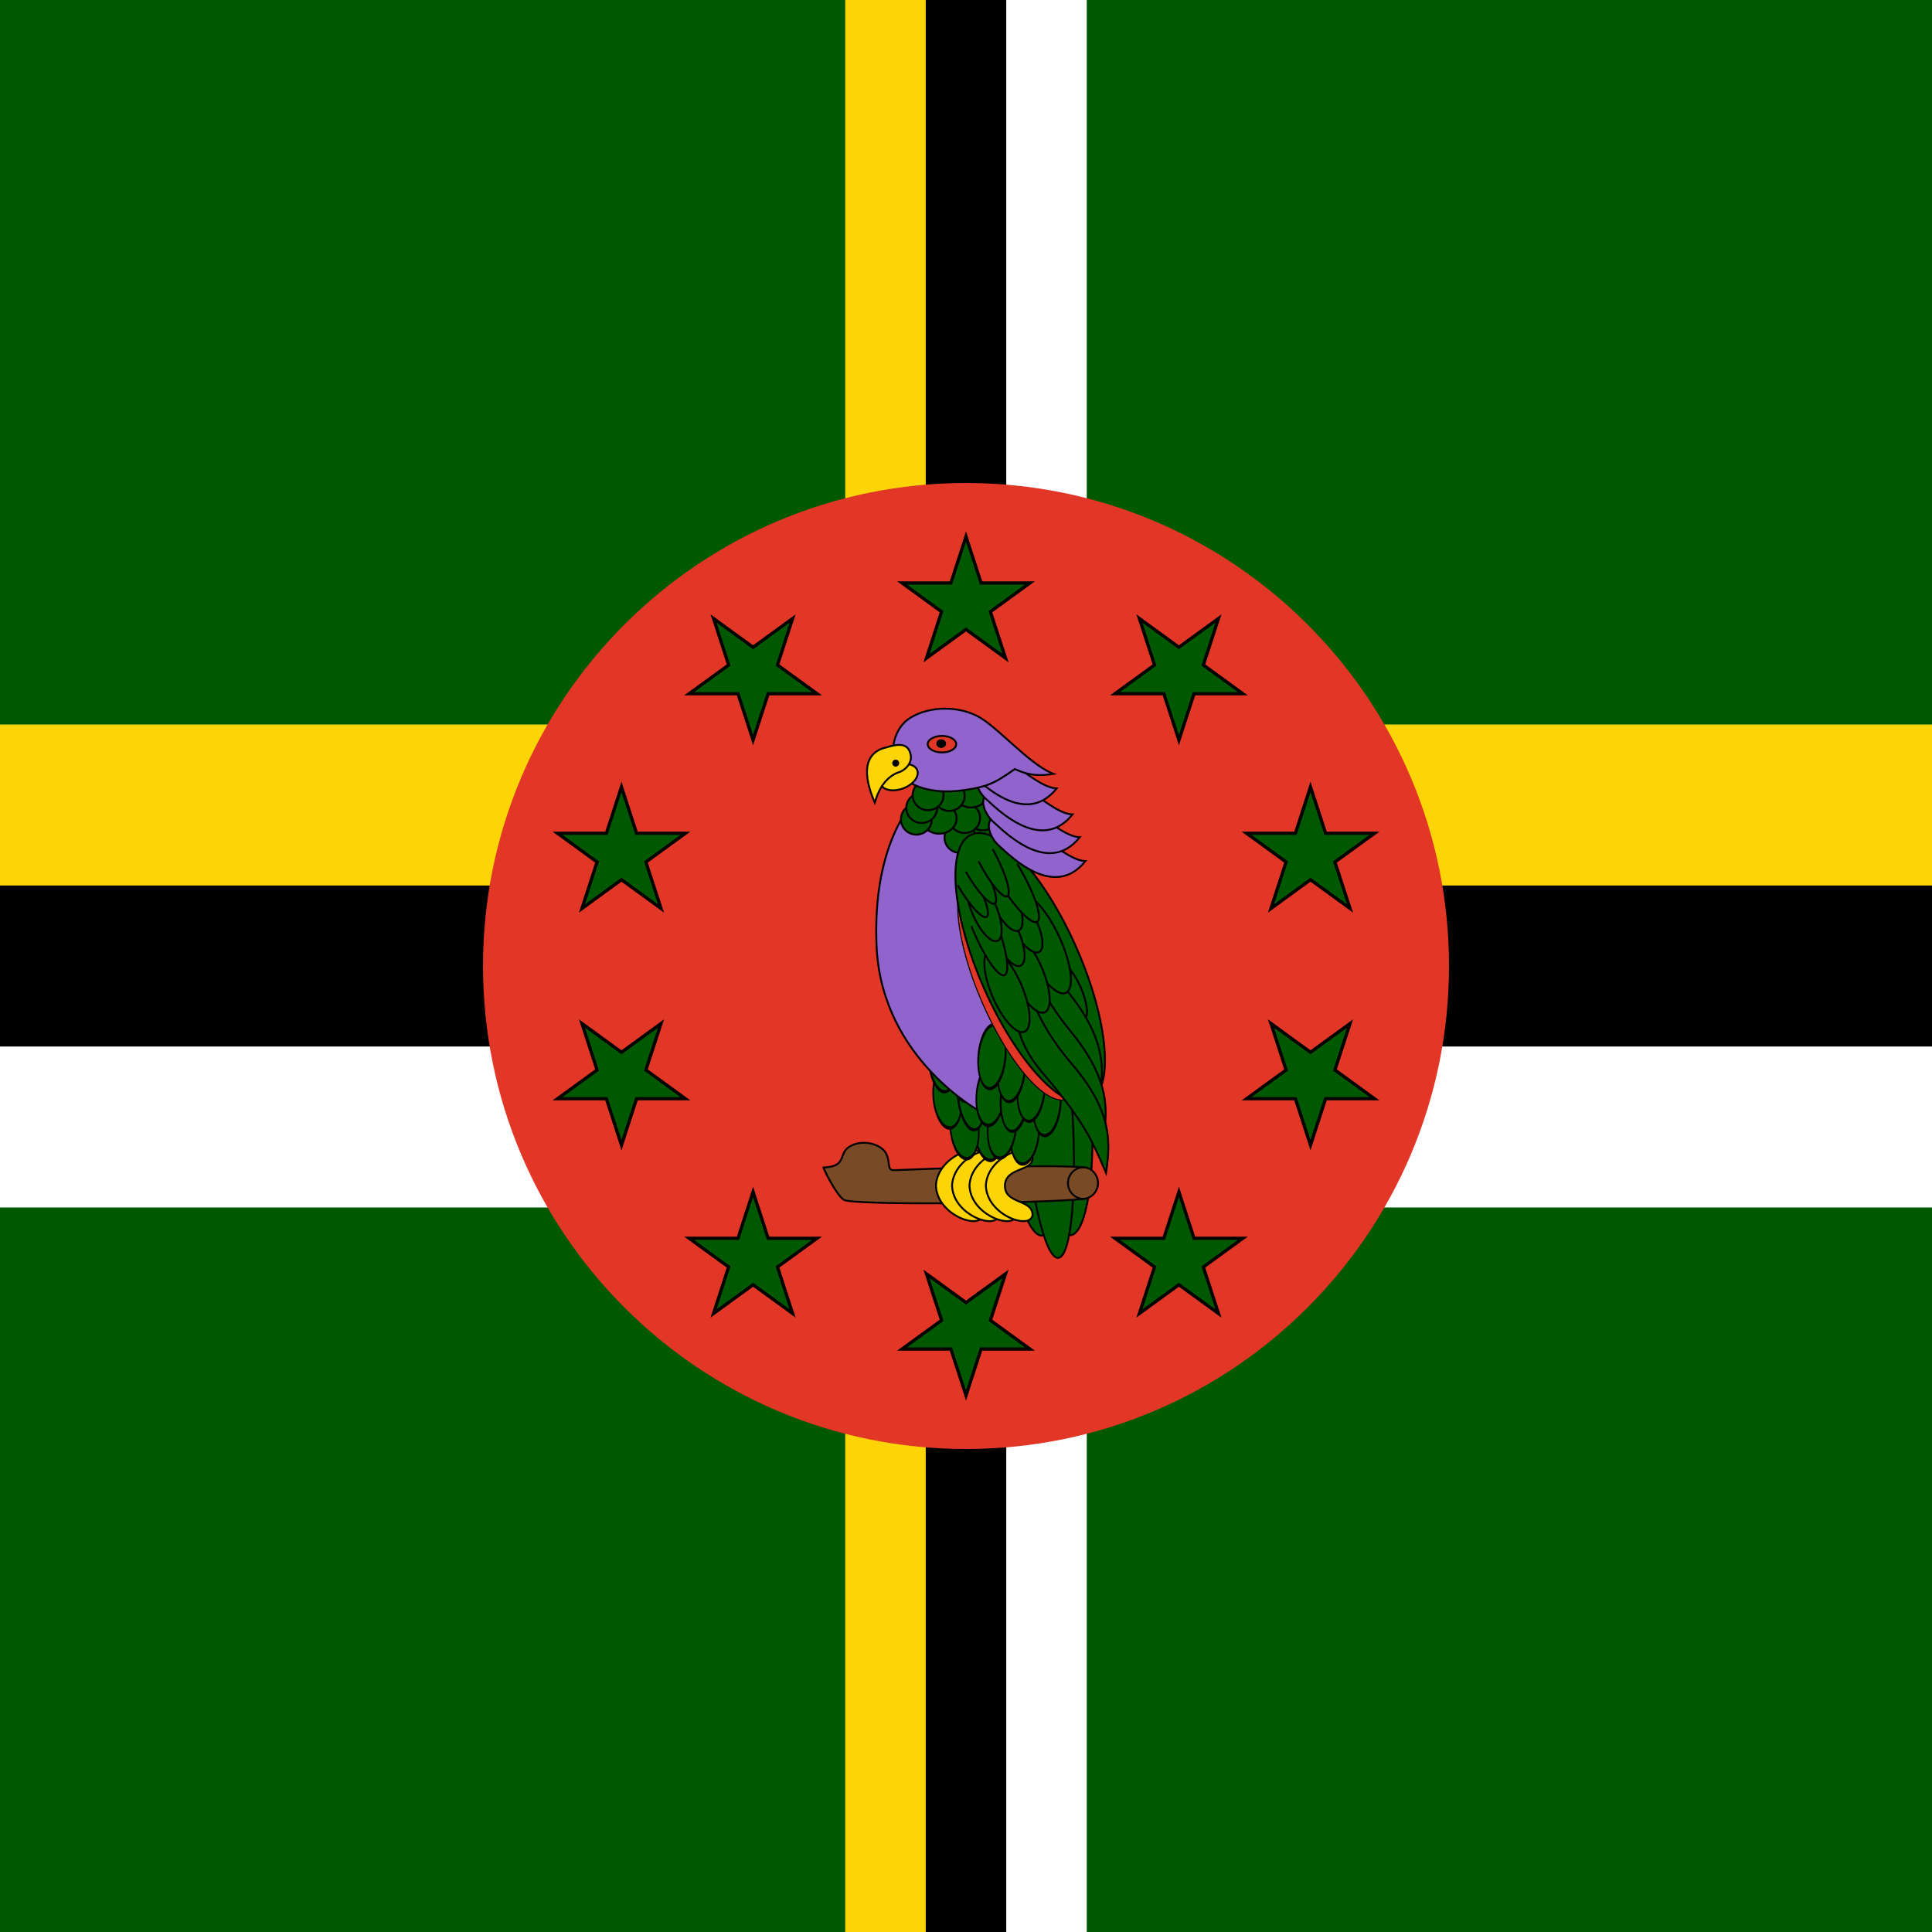 <svg width="120" height="120" viewBox="0 0 120 120" fill="none" xmlns="http://www.w3.org/2000/svg">
<path d="M0 0H120V120H0V0Z" fill="#005801"/>
<path d="M0 45H120V60H0V45ZM52.5 0H60V120H52.5V0Z" fill="#FDD406"/>
<path d="M0 60H120V75H0V60ZM60 0H67.5V120H60V0Z" fill="white"/>
<path d="M0 55H120V65H0V55ZM57.5 0H62.5V120H57.5V0Z" fill="black"/>
<path d="M60 90C76.569 90 90 76.569 90 60C90 43.431 76.569 30 60 30C43.431 30 30 43.431 30 60C30 76.569 43.431 90 60 90Z" fill="#E23726"/>
<path d="M60 33.323L60.938 36.21H63.972L61.517 37.993L62.455 40.878L60 39.095L57.545 40.878L58.483 37.993L56.028 36.21H59.062L60 33.323Z" fill="#005801"/>
<path d="M75.68 38.418L74.743 41.305L77.197 43.088L74.162 43.088L73.225 45.973L72.288 43.087L69.253 43.087L71.708 41.305L70.77 38.419L73.224 40.202L75.68 38.418Z" fill="#005801"/>
<path d="M85.371 51.757L82.915 53.541L83.853 56.426L81.398 54.642L78.944 56.426L79.882 53.54L77.427 51.756L80.461 51.757L81.398 48.871L82.336 51.756L85.371 51.757Z" fill="#005801"/>
<path d="M85.371 68.243L82.336 68.244L81.398 71.129L80.461 68.243L77.427 68.244L79.882 66.46L78.944 63.574L81.398 65.358L83.853 63.574L82.915 66.459L85.371 68.243Z" fill="#005801"/>
<path d="M75.68 81.582L73.224 79.798L70.77 81.581L71.708 78.695L69.253 76.913L72.288 76.912L73.225 74.027L74.162 76.912L77.197 76.912L74.743 78.695L75.68 81.582Z" fill="#005801"/>
<path d="M60 86.677L59.062 83.79H56.028L58.483 82.007L57.545 79.122L60 80.905L62.455 79.122L61.517 82.007L63.972 83.79H60.938L60 86.677Z" fill="#005801"/>
<path d="M44.32 81.582L45.257 78.695L42.803 76.912L45.838 76.912L46.774 74.027L47.712 76.912L50.747 76.913L48.292 78.695L49.23 81.581L46.776 79.798L44.32 81.582Z" fill="#005801"/>
<path d="M34.629 68.243L37.084 66.459L36.147 63.574L38.602 65.358L41.056 63.574L40.118 66.46L42.573 68.244L39.539 68.243L38.602 71.129L37.664 68.244L34.629 68.243Z" fill="#005801"/>
<path d="M34.629 51.757L37.664 51.756L38.602 48.871L39.539 51.757L42.573 51.756L40.118 53.54L41.056 56.426L38.602 54.642L36.147 56.426L37.084 53.541L34.629 51.757Z" fill="#005801"/>
<path d="M44.32 38.418L46.776 40.202L49.23 38.419L48.292 41.305L50.747 43.087L47.712 43.087L46.774 45.973L45.838 43.088L42.803 43.088L45.257 41.305L44.32 38.418Z" fill="#005801"/>
<path fill-rule="evenodd" clip-rule="evenodd" d="M60 33L61.011 36.11H64.279L61.634 38.032L62.645 41.14L60 39.219L57.355 41.14L58.366 38.032L55.721 36.11H58.989L60 33ZM60 33.647L59.134 36.31H56.336L58.601 37.955L57.735 40.617L60 38.971L62.265 40.617L61.399 37.955L63.664 36.31H60.866L60 33.647ZM75.87 38.156L74.86 41.267L77.504 43.188L74.235 43.188L73.226 46.297L72.215 43.188L68.945 43.187L71.591 41.267L70.58 38.157L73.224 40.078L75.87 38.156ZM44.13 38.156L46.776 40.078L49.42 38.157L48.409 41.267L51.054 43.187L47.785 43.188L46.774 46.297L45.765 43.188L42.496 43.188L45.14 41.267L44.13 38.156ZM75.49 38.68L73.224 40.325L70.96 38.681L71.826 41.343L69.561 42.987L72.36 42.987L73.225 45.65L74.09 42.988L76.889 42.988L74.625 41.343L75.49 38.68ZM44.51 38.68L45.375 41.343L43.111 42.988L45.91 42.988L46.774 45.65L47.64 42.987L50.439 42.987L48.174 41.343L49.039 38.681L46.776 40.325L44.51 38.68ZM38.602 48.548L39.612 51.657L42.881 51.656L40.236 53.578L41.246 56.688L38.602 54.766L35.957 56.688L36.967 53.579L34.321 51.657L37.592 51.656L38.602 48.548ZM81.398 48.548L82.408 51.656L85.679 51.657L83.033 53.579L84.043 56.688L81.398 54.766L78.754 56.688L79.764 53.578L77.119 51.656L80.388 51.657L81.398 48.548ZM81.398 49.195L80.534 51.857L77.735 51.856L79.999 53.502L79.135 56.164L81.398 54.518L83.663 56.164L82.798 53.503L85.063 51.856L82.263 51.856L81.398 49.195ZM38.602 49.195L37.737 51.856L34.937 51.856L37.202 53.503L36.337 56.164L38.602 54.518L40.865 56.164L40.001 53.502L42.265 51.856L39.466 51.857L38.602 49.195ZM78.754 63.312L81.398 65.234L84.043 63.312L83.033 66.421L85.679 68.344L82.408 68.344L81.398 71.452L80.388 68.343L77.119 68.344L79.764 66.422L78.754 63.312ZM41.246 63.312L40.236 66.422L42.881 68.344L39.612 68.343L38.602 71.452L37.592 68.344L34.321 68.344L36.967 66.421L35.957 63.312L38.602 65.234L41.246 63.312ZM79.135 63.836L79.999 66.498L77.735 68.144L80.534 68.143L81.398 70.805L82.263 68.144L85.063 68.144L82.798 66.497L83.663 63.836L81.398 65.482L79.135 63.836ZM40.865 63.836L38.602 65.482L36.337 63.836L37.202 66.497L34.937 68.144L37.737 68.144L38.602 70.805L39.466 68.143L42.265 68.144L40.001 66.498L40.865 63.836ZM46.774 73.703L47.785 76.812L51.054 76.813L48.409 78.734L49.42 81.843L46.776 79.922L44.13 81.844L45.14 78.733L42.496 76.812L45.765 76.812L46.774 73.703ZM73.226 73.703L74.235 76.812L77.504 76.812L74.86 78.733L75.87 81.844L73.224 79.922L70.58 81.843L71.591 78.734L68.945 76.813L72.215 76.812L73.226 73.703ZM46.774 74.35L45.91 77.012L43.111 77.012L45.375 78.657L44.51 81.32L46.776 79.674L49.039 81.319L48.174 78.657L50.439 77.013L47.64 77.013L46.774 74.35ZM73.225 74.35L72.36 77.013L69.561 77.013L71.826 78.657L70.96 81.319L73.224 79.674L75.49 81.32L74.625 78.657L76.889 77.012L74.09 77.012L73.225 74.35ZM57.355 78.86L60 80.781L62.645 78.86L61.634 81.969L64.279 83.89H61.011L60 87L58.989 83.89H55.721L58.366 81.969L57.355 78.86ZM57.735 79.383L58.601 82.045L56.336 83.69H59.134L60 86.353L60.866 83.69H63.664L61.399 82.045L62.265 79.383L60 81.029L57.735 79.383Z" fill="black"/>
<path d="M62.318 68.058C62.658 72.925 63.738 76.814 64.73 76.744C65.721 76.675 66.249 72.673 65.909 67.807C65.569 62.94 64.489 59.051 63.497 59.121C62.505 59.19 61.977 63.191 62.318 68.058Z" fill="#005801"/>
<path fill-rule="evenodd" clip-rule="evenodd" d="M63.833 59.318C63.715 59.215 63.605 59.172 63.501 59.179C63.398 59.186 63.295 59.245 63.192 59.363C63.089 59.482 62.991 59.656 62.901 59.883C62.72 60.338 62.572 60.991 62.466 61.798C62.253 63.41 62.206 65.623 62.376 68.054C62.546 70.484 62.901 72.669 63.336 74.237C63.553 75.02 63.79 75.647 64.033 76.072C64.154 76.284 64.275 76.443 64.394 76.546C64.512 76.65 64.622 76.693 64.725 76.686C64.829 76.679 64.932 76.62 65.035 76.502C65.138 76.383 65.235 76.209 65.326 75.981C65.507 75.527 65.654 74.874 65.761 74.067C65.974 72.454 66.021 70.242 65.851 67.811C65.681 65.38 65.326 63.195 64.891 61.628C64.674 60.844 64.436 60.218 64.194 59.793C64.073 59.581 63.952 59.422 63.833 59.318ZM65.004 61.597C65.441 63.174 65.797 65.367 65.967 67.803C66.138 70.239 66.091 72.46 65.877 74.082C65.77 74.893 65.621 75.557 65.434 76.024C65.341 76.258 65.238 76.446 65.123 76.578C65.008 76.711 64.878 76.792 64.734 76.802C64.589 76.812 64.449 76.75 64.317 76.634C64.185 76.519 64.056 76.348 63.931 76.129C63.682 75.692 63.442 75.055 63.223 74.268C62.785 72.691 62.43 70.498 62.26 68.062C62.089 65.626 62.136 63.405 62.35 61.783C62.457 60.972 62.606 60.308 62.792 59.84C62.886 59.607 62.989 59.419 63.104 59.287C63.218 59.154 63.348 59.072 63.493 59.062C63.638 59.052 63.778 59.115 63.91 59.23C64.042 59.346 64.171 59.517 64.295 59.735C64.545 60.172 64.785 60.809 65.004 61.597Z" fill="black"/>
<path d="M63.971 68.043C64.311 72.909 65.436 76.795 66.482 76.722C67.529 76.649 68.102 72.644 67.761 67.778C67.421 62.911 66.297 59.025 65.25 59.098C64.203 59.172 63.63 63.176 63.971 68.043Z" fill="#005801"/>
<path fill-rule="evenodd" clip-rule="evenodd" d="M65.607 59.295C65.483 59.193 65.365 59.149 65.254 59.156C65.143 59.164 65.032 59.224 64.924 59.343C64.814 59.463 64.711 59.637 64.614 59.865C64.422 60.32 64.263 60.974 64.148 61.781C63.917 63.395 63.859 65.608 64.029 68.038C64.199 70.469 64.565 72.653 65.018 74.219C65.244 75.002 65.492 75.627 65.746 76.051C65.873 76.263 66 76.422 66.125 76.525C66.249 76.627 66.367 76.671 66.478 76.664C66.59 76.656 66.7 76.596 66.809 76.477C66.918 76.358 67.022 76.183 67.118 75.955C67.311 75.5 67.469 74.846 67.584 74.039C67.815 72.425 67.873 70.212 67.703 67.782C67.533 65.351 67.168 63.167 66.715 61.602C66.488 60.818 66.24 60.193 65.986 59.769C65.859 59.557 65.732 59.398 65.607 59.295ZM66.827 61.569C67.283 63.145 67.649 65.337 67.82 67.773C67.99 70.21 67.932 72.432 67.7 74.055C67.584 74.867 67.424 75.532 67.225 76.001C67.126 76.235 67.016 76.423 66.895 76.555C66.773 76.689 66.637 76.769 66.486 76.78C66.336 76.791 66.19 76.729 66.051 76.615C65.912 76.5 65.777 76.329 65.646 76.111C65.384 75.675 65.133 75.038 64.906 74.251C64.45 72.675 64.083 70.483 63.913 68.047C63.742 65.611 63.8 63.388 64.032 61.765C64.148 60.953 64.308 60.288 64.507 59.82C64.606 59.585 64.716 59.397 64.837 59.265C64.959 59.132 65.095 59.051 65.246 59.04C65.396 59.029 65.543 59.091 65.682 59.206C65.82 59.32 65.955 59.491 66.086 59.709C66.348 60.145 66.599 60.782 66.827 61.569Z" fill="black"/>
<path d="M63.534 68.491C63.91 73.872 64.893 78.186 65.728 78.128C66.564 78.07 66.936 73.66 66.56 68.279C66.184 62.898 65.201 58.584 64.366 58.642C63.53 58.701 63.158 63.11 63.534 68.491Z" fill="#005801"/>
<path fill-rule="evenodd" clip-rule="evenodd" d="M64.641 58.857C64.538 58.739 64.447 58.695 64.37 58.7C64.293 58.706 64.21 58.762 64.124 58.893C64.039 59.023 63.959 59.215 63.887 59.465C63.742 59.965 63.629 60.686 63.554 61.575C63.404 63.354 63.404 65.798 63.593 68.487C63.781 71.175 64.12 73.596 64.516 75.336C64.714 76.207 64.926 76.904 65.139 77.38C65.246 77.618 65.352 77.796 65.454 77.913C65.557 78.031 65.647 78.075 65.725 78.07C65.802 78.064 65.885 78.008 65.971 77.877C66.056 77.747 66.135 77.555 66.208 77.305C66.353 76.805 66.466 76.084 66.541 75.195C66.691 73.416 66.69 70.972 66.502 68.283C66.314 65.595 65.975 63.174 65.579 61.434C65.38 60.563 65.168 59.866 64.955 59.391C64.849 59.153 64.743 58.974 64.641 58.857ZM65.692 61.408C66.09 63.156 66.43 65.583 66.618 68.275C66.807 70.968 66.808 73.418 66.657 75.204C66.582 76.097 66.468 76.826 66.32 77.337C66.246 77.593 66.162 77.797 66.069 77.941C65.975 78.083 65.864 78.177 65.733 78.186C65.601 78.195 65.478 78.118 65.366 77.99C65.253 77.861 65.142 77.67 65.033 77.427C64.815 76.942 64.601 76.236 64.402 75.362C64.004 73.614 63.664 71.187 63.476 68.495C63.288 65.802 63.287 63.352 63.438 61.566C63.513 60.673 63.627 59.944 63.775 59.433C63.849 59.178 63.932 58.973 64.026 58.83C64.119 58.687 64.23 58.593 64.362 58.584C64.494 58.575 64.617 58.652 64.729 58.78C64.842 58.91 64.953 59.1 65.062 59.343C65.279 59.828 65.493 60.535 65.692 61.408Z" fill="black"/>
<path d="M67.317 74.467C64.633 74.75 52.9 74.883 52.4 74.517C51.9 74.15 51.15 72.6 51.15 72.517C52.683 72.45 52.017 71.633 52.8 71.2C53.567 70.75 54.667 71.05 55 71.583C55.333 72.133 55.067 72.667 55.483 72.683C55.917 72.683 64.25 72.283 67.317 72.5C67.817 72.533 68.2 72.983 68.2 73.483C68.2 73.983 67.817 74.417 67.317 74.467Z" fill="#784B26"/>
<path fill-rule="evenodd" clip-rule="evenodd" d="M54.051 71.08C53.649 70.997 53.198 71.034 52.829 71.25L52.828 71.251L52.828 71.251C52.542 71.409 52.466 71.613 52.386 71.829C52.363 71.892 52.339 71.956 52.309 72.02C52.244 72.161 52.152 72.294 51.973 72.395C51.808 72.487 51.574 72.549 51.229 72.571C51.232 72.576 51.234 72.582 51.237 72.589C51.258 72.639 51.289 72.707 51.328 72.787C51.405 72.949 51.514 73.161 51.638 73.382C51.763 73.603 51.902 73.831 52.041 74.027C52.181 74.225 52.317 74.384 52.434 74.47C52.441 74.475 52.459 74.483 52.495 74.493C52.529 74.503 52.574 74.513 52.63 74.522C52.742 74.541 52.893 74.558 53.079 74.573C53.452 74.604 53.96 74.628 54.566 74.645C55.777 74.68 57.374 74.689 59.039 74.677C62.371 74.654 65.972 74.55 67.31 74.409L67.311 74.409C67.78 74.362 68.142 73.954 68.142 73.483C68.142 73.011 67.779 72.589 67.313 72.558L67.312 72.558C65.782 72.45 62.936 72.496 60.414 72.569C58.82 72.615 57.355 72.672 56.44 72.707C55.909 72.728 55.563 72.742 55.483 72.742H55.481L55.481 72.742C55.362 72.737 55.281 72.693 55.23 72.613C55.183 72.54 55.166 72.442 55.153 72.341C55.149 72.318 55.147 72.294 55.144 72.27C55.12 72.076 55.091 71.847 54.95 71.614C54.795 71.366 54.454 71.163 54.051 71.08ZM54.074 70.966C54.496 71.053 54.871 71.267 55.049 71.552L55.05 71.553L55.05 71.553C55.205 71.809 55.236 72.063 55.26 72.256C55.262 72.28 55.265 72.303 55.268 72.326C55.282 72.429 55.297 72.502 55.328 72.55C55.355 72.592 55.396 72.621 55.484 72.625C55.565 72.625 55.907 72.612 56.43 72.591C57.343 72.555 58.809 72.498 60.411 72.452C62.931 72.379 65.784 72.333 67.32 72.442C67.854 72.477 68.258 72.956 68.258 73.483C68.258 74.013 67.853 74.472 67.323 74.525C65.977 74.667 62.37 74.771 59.04 74.794C57.374 74.805 55.776 74.796 54.562 74.762C53.956 74.744 53.445 74.721 53.069 74.689C52.882 74.674 52.727 74.657 52.611 74.637C52.553 74.627 52.503 74.617 52.463 74.606C52.425 74.595 52.39 74.582 52.365 74.564C52.232 74.466 52.087 74.294 51.946 74.095C51.804 73.894 51.662 73.662 51.537 73.439C51.411 73.216 51.301 73.002 51.222 72.838C51.183 72.756 51.151 72.686 51.129 72.634C51.118 72.608 51.11 72.586 51.103 72.568C51.1 72.559 51.098 72.551 51.096 72.544C51.094 72.538 51.092 72.527 51.092 72.517V72.461L51.147 72.458C51.526 72.442 51.762 72.379 51.916 72.293C52.068 72.208 52.145 72.097 52.203 71.971C52.227 71.919 52.248 71.863 52.27 71.804C52.351 71.583 52.444 71.33 52.771 71.149C53.169 70.916 53.651 70.878 54.074 70.966Z" fill="black"/>
<path d="M59.317 73.633C59.3 74.8 61 74.467 61.033 75.433C60.983 76.45 58.167 75.5 58.133 73.617C58.25 71.75 61 70.833 61.033 71.9C61.067 72.783 59.35 72.483 59.317 73.633Z" fill="#FDD406"/>
<path fill-rule="evenodd" clip-rule="evenodd" d="M58.192 73.618C58.209 74.528 58.899 75.219 59.602 75.56C59.954 75.73 60.301 75.808 60.559 75.785C60.687 75.774 60.789 75.737 60.859 75.679C60.926 75.623 60.969 75.544 60.975 75.433C60.967 75.214 60.866 75.069 60.714 74.955C60.573 74.849 60.392 74.772 60.2 74.69C60.178 74.681 60.156 74.671 60.133 74.662C59.92 74.571 59.699 74.469 59.533 74.313C59.364 74.154 59.254 73.941 59.258 73.632L59.258 73.632L59.258 73.632C59.267 73.327 59.389 73.115 59.565 72.958C59.738 72.803 59.963 72.702 60.178 72.613C60.203 72.602 60.228 72.592 60.254 72.581C60.443 72.503 60.617 72.431 60.749 72.335C60.895 72.229 60.982 72.099 60.975 71.902L60.975 71.902C60.971 71.782 60.93 71.695 60.864 71.634C60.797 71.571 60.699 71.53 60.575 71.514C60.325 71.481 59.987 71.549 59.639 71.711C58.945 72.035 58.249 72.715 58.192 73.618ZM61.092 71.898C61.087 71.751 61.035 71.633 60.944 71.548C60.854 71.464 60.73 71.416 60.59 71.398C60.311 71.361 59.949 71.438 59.59 71.606C58.873 71.94 58.135 72.651 58.075 73.613L58.075 73.615L58.075 73.618C58.092 74.59 58.827 75.314 59.552 75.665C59.915 75.841 60.283 75.927 60.569 75.901C60.712 75.888 60.839 75.847 60.933 75.769C61.028 75.691 61.085 75.578 61.092 75.436L61.092 75.434L61.092 75.431C61.083 75.168 60.958 74.993 60.784 74.862C60.631 74.747 60.436 74.664 60.246 74.583C60.224 74.574 60.202 74.564 60.179 74.555C59.965 74.463 59.762 74.368 59.613 74.228C59.467 74.091 59.371 73.909 59.375 73.635C59.383 73.365 59.489 73.183 59.642 73.045C59.799 72.905 60.007 72.81 60.222 72.721C60.248 72.71 60.273 72.7 60.298 72.689C60.485 72.612 60.674 72.534 60.818 72.429C60.986 72.307 61.101 72.143 61.092 71.898Z" fill="black"/>
<path d="M60.317 73.633C60.3 74.8 62 74.467 62.033 75.433C61.983 76.45 59.167 75.5 59.133 73.617C59.25 71.75 62 70.833 62.033 71.9C62.067 72.783 60.35 72.483 60.317 73.633Z" fill="#FDD406"/>
<path fill-rule="evenodd" clip-rule="evenodd" d="M59.192 73.618C59.209 74.528 59.899 75.219 60.602 75.56C60.954 75.73 61.301 75.808 61.559 75.785C61.687 75.774 61.789 75.737 61.859 75.679C61.926 75.623 61.969 75.544 61.975 75.433C61.967 75.214 61.866 75.069 61.714 74.955C61.573 74.849 61.392 74.772 61.2 74.69C61.178 74.681 61.156 74.671 61.133 74.662C60.92 74.571 60.699 74.469 60.533 74.313C60.364 74.154 60.254 73.941 60.258 73.632L60.258 73.632L60.258 73.632C60.267 73.327 60.389 73.115 60.565 72.958C60.738 72.803 60.963 72.702 61.178 72.613C61.203 72.602 61.228 72.592 61.254 72.581C61.443 72.503 61.617 72.431 61.749 72.335C61.895 72.229 61.982 72.099 61.975 71.902L61.975 71.902C61.971 71.782 61.93 71.695 61.864 71.634C61.797 71.571 61.699 71.53 61.575 71.514C61.325 71.481 60.987 71.549 60.639 71.711C59.945 72.035 59.249 72.715 59.192 73.618ZM62.092 71.898C62.087 71.751 62.035 71.633 61.944 71.548C61.854 71.464 61.73 71.416 61.59 71.398C61.311 71.361 60.949 71.438 60.59 71.606C59.873 71.94 59.135 72.651 59.075 73.613L59.075 73.615L59.075 73.618C59.092 74.59 59.827 75.314 60.552 75.665C60.915 75.841 61.283 75.927 61.569 75.901C61.712 75.888 61.839 75.847 61.933 75.769C62.028 75.691 62.085 75.578 62.092 75.436L62.092 75.434L62.092 75.431C62.083 75.168 61.958 74.993 61.784 74.862C61.631 74.747 61.436 74.664 61.246 74.583C61.224 74.574 61.202 74.564 61.179 74.555C60.965 74.463 60.762 74.368 60.613 74.228C60.467 74.091 60.371 73.909 60.375 73.635C60.383 73.365 60.489 73.183 60.642 73.045C60.799 72.905 61.007 72.81 61.222 72.721C61.248 72.71 61.273 72.7 61.298 72.689C61.485 72.612 61.674 72.534 61.818 72.429C61.986 72.307 62.101 72.143 62.092 71.898Z" fill="black"/>
<path d="M61.4 73.633C61.383 74.8 63.083 74.467 63.117 75.433C63.067 76.45 60.25 75.5 60.217 73.617C60.333 71.75 63.083 70.833 63.117 71.9C63.15 72.783 61.433 72.483 61.4 73.633Z" fill="#FDD406"/>
<path fill-rule="evenodd" clip-rule="evenodd" d="M60.275 73.618C60.292 74.528 60.982 75.219 61.686 75.56C62.037 75.73 62.384 75.808 62.642 75.785C62.77 75.774 62.872 75.737 62.942 75.679C63.01 75.623 63.052 75.544 63.058 75.433C63.05 75.214 62.949 75.069 62.797 74.955C62.656 74.849 62.475 74.772 62.283 74.69C62.261 74.681 62.239 74.671 62.217 74.662C62.004 74.571 61.782 74.469 61.617 74.313C61.447 74.154 61.337 73.941 61.342 73.632L61.342 73.632L61.342 73.632C61.35 73.327 61.472 73.115 61.648 72.958C61.821 72.803 62.047 72.702 62.261 72.613C62.286 72.602 62.312 72.592 62.337 72.581C62.526 72.503 62.701 72.431 62.833 72.335C62.978 72.229 63.066 72.099 63.058 71.902L63.058 71.902C63.054 71.782 63.013 71.695 62.947 71.634C62.88 71.571 62.782 71.53 62.658 71.514C62.409 71.481 62.07 71.549 61.722 71.711C61.028 72.035 60.333 72.715 60.275 73.618ZM63.175 71.898C63.17 71.751 63.118 71.633 63.027 71.548C62.937 71.464 62.813 71.416 62.673 71.398C62.394 71.361 62.032 71.438 61.673 71.606C60.956 71.94 60.218 72.651 60.158 73.613L60.158 73.615L60.158 73.618C60.175 74.59 60.91 75.314 61.635 75.665C61.998 75.841 62.367 75.927 62.652 75.901C62.795 75.888 62.922 75.847 63.016 75.769C63.112 75.691 63.168 75.578 63.175 75.436L63.175 75.434L63.175 75.431C63.166 75.168 63.042 74.993 62.867 74.862C62.714 74.747 62.519 74.664 62.33 74.583C62.307 74.574 62.285 74.564 62.263 74.555C62.048 74.463 61.845 74.368 61.696 74.228C61.55 74.091 61.454 73.909 61.458 73.635C61.466 73.365 61.572 73.183 61.726 73.045C61.883 72.905 62.091 72.81 62.306 72.721C62.331 72.71 62.356 72.7 62.381 72.689C62.568 72.612 62.757 72.534 62.901 72.429C63.07 72.307 63.184 72.143 63.175 71.898Z" fill="black"/>
<path d="M62.416 73.633C62.4 74.8 64.1 74.467 64.133 75.433C64.083 76.45 61.267 75.5 61.233 73.617C61.35 71.75 64.1 70.833 64.133 71.9C64.166 72.783 62.45 72.483 62.416 73.633Z" fill="#FDD406"/>
<path fill-rule="evenodd" clip-rule="evenodd" d="M61.291 73.618C61.309 74.528 61.999 75.219 62.702 75.56C63.054 75.73 63.401 75.808 63.658 75.785C63.787 75.774 63.889 75.737 63.958 75.679C64.026 75.623 64.069 75.544 64.075 75.433C64.067 75.214 63.966 75.069 63.813 74.955C63.673 74.849 63.492 74.772 63.3 74.69C63.278 74.681 63.255 74.671 63.233 74.662C63.02 74.571 62.799 74.469 62.633 74.313C62.464 74.154 62.354 73.941 62.358 73.632L62.358 73.632L62.358 73.632C62.367 73.327 62.489 73.115 62.665 72.958C62.838 72.803 63.063 72.702 63.277 72.613C63.303 72.602 63.328 72.592 63.353 72.581C63.543 72.503 63.717 72.431 63.849 72.335C63.995 72.229 64.082 72.099 64.075 71.902L64.075 71.902C64.071 71.782 64.03 71.695 63.964 71.634C63.897 71.571 63.799 71.53 63.675 71.514C63.425 71.481 63.086 71.549 62.739 71.711C62.045 72.035 61.349 72.715 61.291 73.618ZM64.192 71.898C64.187 71.751 64.135 71.633 64.044 71.548C63.953 71.464 63.83 71.416 63.69 71.398C63.411 71.361 63.049 71.438 62.69 71.606C61.972 71.94 61.235 72.651 61.175 73.613L61.175 73.615L61.175 73.618C61.192 74.59 61.926 75.314 62.651 75.665C63.014 75.841 63.383 75.927 63.669 75.901C63.812 75.888 63.939 75.847 64.033 75.769C64.128 75.691 64.184 75.578 64.191 75.436L64.192 75.434L64.192 75.431C64.182 75.168 64.058 74.993 63.883 74.862C63.731 74.747 63.536 74.664 63.346 74.583C63.324 74.574 63.301 74.564 63.279 74.555C63.065 74.463 62.862 74.368 62.713 74.228C62.567 74.091 62.471 73.909 62.475 73.635C62.483 73.365 62.588 73.183 62.742 73.045C62.899 72.905 63.107 72.81 63.322 72.721C63.347 72.71 63.373 72.7 63.398 72.689C63.585 72.612 63.774 72.534 63.918 72.429C64.086 72.307 64.201 72.143 64.192 71.898Z" fill="black"/>
<path d="M60.764 71.326C61.119 72.164 61.681 72.324 62.019 71.682C62.356 71.04 62.342 69.84 61.987 69.002C61.632 68.163 61.07 68.004 60.732 68.645C60.394 69.287 60.408 70.487 60.764 71.326Z" fill="#005801"/>
<path fill-rule="evenodd" clip-rule="evenodd" d="M61.949 69.074C61.604 68.26 61.073 68.134 60.764 68.721C60.455 69.308 60.457 70.439 60.802 71.253C61.147 72.067 61.678 72.194 61.986 71.607C62.295 71.019 62.293 69.888 61.949 69.074ZM60.7 68.57C61.066 67.874 61.659 68.066 62.025 68.929C62.391 69.793 62.417 71.061 62.05 71.758C61.684 72.454 61.091 72.262 60.725 71.398C60.36 70.535 60.333 69.266 60.7 68.57Z" fill="black"/>
<path d="M59.291 71.221C59.647 72.059 60.209 72.219 60.547 71.577C60.884 70.935 60.87 69.735 60.515 68.897C60.159 68.058 59.597 67.898 59.26 68.54C58.922 69.182 58.936 70.382 59.291 71.221Z" fill="#005801"/>
<path fill-rule="evenodd" clip-rule="evenodd" d="M60.477 68.969C60.132 68.155 59.601 68.029 59.292 68.616C58.983 69.203 58.985 70.334 59.33 71.148C59.675 71.962 60.206 72.089 60.515 71.502C60.824 70.914 60.822 69.783 60.477 68.969ZM59.228 68.465C59.594 67.768 60.187 67.961 60.553 68.824C60.919 69.687 60.945 70.956 60.579 71.653C60.212 72.349 59.619 72.157 59.254 71.293C58.888 70.43 58.861 69.161 59.228 68.465Z" fill="black"/>
<path d="M58.237 69.315C58.592 70.154 59.154 70.313 59.492 69.672C59.83 69.03 59.815 67.83 59.46 66.991C59.105 66.153 58.543 65.993 58.205 66.635C57.867 67.277 57.882 68.477 58.237 69.315Z" fill="#005801"/>
<path fill-rule="evenodd" clip-rule="evenodd" d="M59.422 67.064C59.077 66.25 58.546 66.123 58.237 66.71C57.928 67.297 57.93 68.429 58.275 69.243C58.62 70.056 59.151 70.183 59.46 69.596C59.769 69.009 59.767 67.877 59.422 67.064ZM58.173 66.559C58.539 65.863 59.132 66.055 59.498 66.919C59.864 67.782 59.89 69.051 59.524 69.747C59.157 70.444 58.564 70.251 58.199 69.388C57.833 68.524 57.806 67.256 58.173 66.559Z" fill="black"/>
<path d="M59.618 68.845C59.875 69.924 60.407 70.454 60.805 70.028C61.203 69.603 61.317 68.382 61.059 67.303C60.802 66.223 60.27 65.693 59.872 66.119C59.474 66.545 59.36 67.765 59.618 68.845Z" fill="#005801"/>
<path fill-rule="evenodd" clip-rule="evenodd" d="M60.479 66.233C60.27 66.025 60.06 66.015 59.891 66.196C59.722 66.377 59.6 66.741 59.556 67.221C59.511 67.696 59.545 68.257 59.672 68.787C59.798 69.317 59.991 69.708 60.198 69.914C60.407 70.123 60.617 70.132 60.786 69.952C60.956 69.771 61.077 69.406 61.122 68.926C61.166 68.451 61.132 67.89 61.005 67.361C60.879 66.831 60.686 66.439 60.479 66.233ZM60.558 66.059C60.781 66.282 60.982 66.695 61.113 67.245C61.244 67.795 61.282 68.384 61.234 68.895C61.187 69.402 61.052 69.86 60.823 70.105C60.594 70.35 60.34 70.308 60.119 70.088C59.897 69.866 59.695 69.452 59.564 68.903C59.433 68.353 59.395 67.764 59.443 67.252C59.49 66.746 59.625 66.287 59.854 66.042C60.083 65.797 60.337 65.84 60.558 66.059Z" fill="black"/>
<path d="M59.157 67.339C59.446 68.305 59.985 68.68 60.362 68.175C60.739 67.67 60.811 66.478 60.522 65.512C60.234 64.545 59.694 64.171 59.318 64.676C58.941 65.18 58.869 66.373 59.157 67.339Z" fill="#005801"/>
<path fill-rule="evenodd" clip-rule="evenodd" d="M59.924 64.638C59.715 64.493 59.506 64.531 59.34 64.753C59.175 64.975 59.069 65.358 59.041 65.82C59.013 66.281 59.065 66.804 59.205 67.275C59.346 67.746 59.547 68.069 59.755 68.213C59.964 68.358 60.173 68.32 60.339 68.098C60.505 67.876 60.611 67.493 60.639 67.03C60.666 66.57 60.615 66.047 60.474 65.576C60.334 65.105 60.133 64.782 59.924 64.638ZM59.982 64.447C60.209 64.605 60.423 64.952 60.571 65.447C60.718 65.942 60.775 66.499 60.745 67.003C60.715 67.504 60.596 67.97 60.385 68.252C60.174 68.535 59.925 68.562 59.698 68.404C59.47 68.246 59.257 67.899 59.109 67.404C58.961 66.908 58.904 66.352 58.935 65.848C58.965 65.346 59.083 64.881 59.294 64.599C59.505 64.316 59.755 64.289 59.982 64.447Z" fill="black"/>
<path d="M57.843 66.756C58.132 67.722 58.671 68.096 59.048 67.591C59.425 67.087 59.497 65.894 59.209 64.928C58.92 63.962 58.381 63.587 58.004 64.092C57.627 64.597 57.555 65.789 57.843 66.756Z" fill="#005801"/>
<path fill-rule="evenodd" clip-rule="evenodd" d="M58.611 64.054C58.402 63.909 58.193 63.947 58.027 64.169C57.861 64.391 57.755 64.775 57.727 65.237C57.699 65.698 57.751 66.22 57.892 66.691C58.032 67.162 58.233 67.485 58.441 67.63C58.651 67.775 58.859 67.736 59.025 67.514C59.191 67.292 59.297 66.909 59.325 66.447C59.353 65.986 59.301 65.464 59.16 64.993C59.02 64.522 58.819 64.199 58.611 64.054ZM58.668 63.863C58.896 64.021 59.109 64.368 59.257 64.864C59.405 65.359 59.461 65.916 59.431 66.419C59.401 66.921 59.282 67.386 59.071 67.669C58.86 67.951 58.611 67.978 58.384 67.821C58.156 67.663 57.943 67.315 57.795 66.82C57.647 66.325 57.591 65.768 57.621 65.265C57.651 64.763 57.77 64.298 57.981 64.015C58.192 63.732 58.441 63.705 58.668 63.863Z" fill="black"/>
<path d="M57.05 49.467C57.05 49.467 54.117 52 54.45 58.883C54.817 65.817 60.933 69.067 60.933 69.067H61.9V49.467H57.05Z" fill="#9063CD"/>
<path fill-rule="evenodd" clip-rule="evenodd" d="M57.028 49.408H61.958V69.125H60.919L60.906 69.118L60.933 69.067C60.906 69.118 60.906 69.118 60.906 69.118L60.906 69.118L60.905 69.118L60.901 69.116C60.898 69.114 60.894 69.112 60.888 69.108C60.876 69.102 60.858 69.092 60.836 69.079C60.79 69.053 60.724 69.015 60.639 68.963C60.47 68.86 60.229 68.705 59.938 68.498C59.356 68.083 58.577 67.458 57.787 66.615C56.205 64.929 54.576 62.371 54.392 58.886L54.392 58.886C54.225 55.435 54.876 53.072 55.572 51.569C55.92 50.818 56.279 50.282 56.551 49.934C56.687 49.76 56.802 49.633 56.883 49.548C56.923 49.507 56.955 49.475 56.977 49.454C56.988 49.444 56.997 49.436 57.002 49.431L57.009 49.425L57.011 49.423L57.012 49.423L57.012 49.423C57.012 49.422 57.012 49.422 57.05 49.467L57.012 49.423L57.028 49.408ZM57.072 49.525C57.068 49.529 57.063 49.534 57.057 49.539C57.036 49.559 57.006 49.589 56.967 49.629C56.888 49.711 56.776 49.835 56.643 50.006C56.376 50.348 56.022 50.876 55.678 51.618C54.99 53.103 54.342 55.448 54.508 58.88C54.691 62.329 56.303 64.863 57.872 66.535C58.656 67.371 59.429 67.992 60.006 68.403C60.294 68.609 60.533 68.762 60.7 68.864C60.784 68.915 60.849 68.953 60.893 68.978C60.916 68.99 60.932 69 60.944 69.006C60.945 69.007 60.947 69.008 60.948 69.008H61.842V49.525H57.072Z" fill="black"/>
<path d="M63.026 71.932C63.37 72.558 63.93 72.371 64.276 71.516C64.623 70.66 64.624 69.46 64.279 68.834C63.935 68.209 63.375 68.395 63.029 69.251C62.682 70.106 62.681 71.307 63.026 71.932Z" fill="#005801"/>
<path fill-rule="evenodd" clip-rule="evenodd" d="M64.249 68.91C63.935 68.34 63.405 68.49 63.068 69.323C62.731 70.155 62.742 71.286 63.056 71.856C63.37 72.426 63.9 72.276 64.237 71.444C64.574 70.611 64.562 69.48 64.249 68.91ZM62.989 69.179C63.344 68.301 63.935 68.077 64.31 68.758C64.685 69.439 64.671 70.709 64.316 71.587C63.961 72.465 63.37 72.689 62.995 72.008C62.62 71.327 62.634 70.057 62.989 69.179Z" fill="black"/>
<path d="M61.606 71.568C61.95 72.193 62.51 72.007 62.856 71.151C63.203 70.296 63.204 69.095 62.859 68.47C62.515 67.844 61.955 68.031 61.609 68.886C61.262 69.742 61.261 70.942 61.606 71.568Z" fill="#005801"/>
<path fill-rule="evenodd" clip-rule="evenodd" d="M62.829 68.546C62.515 67.976 61.985 68.125 61.648 68.958C61.311 69.791 61.322 70.922 61.636 71.492C61.95 72.061 62.48 71.912 62.817 71.079C63.154 70.247 63.143 69.115 62.829 68.546ZM61.569 68.815C61.925 67.937 62.515 67.713 62.89 68.394C63.265 69.075 63.251 70.345 62.896 71.223C62.541 72.101 61.95 72.325 61.575 71.644C61.2 70.963 61.214 69.693 61.569 68.815Z" fill="black"/>
<path d="M60.899 69.534C61.243 70.159 61.803 69.973 62.15 69.117C62.496 68.262 62.497 67.062 62.153 66.436C61.808 65.811 61.248 65.997 60.902 66.853C60.556 67.708 60.554 68.909 60.899 69.534Z" fill="#005801"/>
<path fill-rule="evenodd" clip-rule="evenodd" d="M62.122 66.512C61.808 65.942 61.279 66.092 60.941 66.924C60.604 67.757 60.616 68.888 60.93 69.458C61.243 70.028 61.773 69.878 62.11 69.046C62.447 68.213 62.436 67.082 62.122 66.512ZM60.862 66.781C61.218 65.903 61.808 65.679 62.183 66.36C62.559 67.041 62.545 68.311 62.189 69.189C61.834 70.067 61.243 70.291 60.868 69.61C60.493 68.929 60.507 67.659 60.862 66.781Z" fill="black"/>
<path d="M62.59 70.144C63.005 70.537 63.529 69.96 63.763 68.856C63.996 67.752 63.849 66.538 63.435 66.146C63.021 65.754 62.496 66.331 62.263 67.435C62.029 68.539 62.176 69.752 62.59 70.144Z" fill="#005801"/>
<path fill-rule="evenodd" clip-rule="evenodd" d="M62.824 66.312C62.62 66.537 62.434 66.946 62.319 67.488C62.205 68.031 62.184 68.597 62.242 69.07C62.3 69.549 62.432 69.903 62.606 70.068C62.781 70.233 62.994 70.206 63.201 69.979C63.406 69.754 63.591 69.344 63.706 68.802C63.821 68.259 63.841 67.694 63.784 67.221C63.726 66.742 63.593 66.388 63.419 66.222C63.244 66.057 63.031 66.084 62.824 66.312ZM62.737 66.147C62.955 65.908 63.211 65.842 63.451 66.07C63.691 66.297 63.839 66.746 63.9 67.247C63.961 67.755 63.938 68.348 63.819 68.909C63.701 69.471 63.507 69.902 63.288 70.144C63.071 70.382 62.814 70.448 62.574 70.221C62.334 69.993 62.187 69.545 62.126 69.043C62.064 68.535 62.087 67.942 62.206 67.381C62.325 66.82 62.518 66.388 62.737 66.147Z" fill="black"/>
<path d="M64.545 70.344C64.931 70.815 65.463 70.394 65.732 69.402C66.001 68.411 65.906 67.226 65.519 66.756C65.132 66.285 64.601 66.707 64.332 67.698C64.063 68.689 64.158 69.874 64.545 70.344Z" fill="#005801"/>
<path fill-rule="evenodd" clip-rule="evenodd" d="M64.914 66.771C64.709 66.934 64.514 67.275 64.382 67.759C64.251 68.243 64.21 68.771 64.247 69.23C64.284 69.691 64.397 70.062 64.566 70.267C64.734 70.472 64.942 70.493 65.149 70.329C65.355 70.166 65.55 69.825 65.681 69.341C65.813 68.857 65.854 68.329 65.817 67.87C65.78 67.409 65.666 67.037 65.498 66.833C65.33 66.628 65.121 66.607 64.914 66.771ZM64.849 66.586C65.071 66.409 65.322 66.412 65.54 66.678C65.758 66.944 65.886 67.401 65.926 67.898C65.966 68.397 65.92 68.957 65.783 69.464C65.645 69.971 65.439 70.336 65.215 70.514C64.992 70.691 64.742 70.688 64.524 70.422C64.305 70.156 64.178 69.699 64.138 69.202C64.098 68.703 64.143 68.143 64.281 67.636C64.419 67.129 64.624 66.764 64.849 66.586Z" fill="black"/>
<path d="M63.56 69.457C63.947 69.928 64.478 69.506 64.747 68.515C65.016 67.524 64.921 66.339 64.534 65.868C64.148 65.397 63.616 65.819 63.347 66.81C63.078 67.801 63.173 68.986 63.56 69.457Z" fill="#005801"/>
<path fill-rule="evenodd" clip-rule="evenodd" d="M63.93 65.883C63.724 66.047 63.529 66.388 63.398 66.872C63.267 67.356 63.225 67.884 63.262 68.342C63.299 68.803 63.413 69.175 63.581 69.38C63.749 69.585 63.958 69.606 64.165 69.442C64.37 69.278 64.565 68.937 64.697 68.453C64.828 67.969 64.869 67.441 64.832 66.983C64.795 66.522 64.682 66.15 64.513 65.945C64.345 65.74 64.136 65.719 63.93 65.883ZM63.864 65.698C64.087 65.522 64.337 65.525 64.555 65.791C64.774 66.057 64.901 66.513 64.941 67.01C64.981 67.51 64.936 68.07 64.798 68.577C64.66 69.084 64.455 69.449 64.231 69.627C64.008 69.803 63.757 69.8 63.539 69.534C63.321 69.268 63.193 68.812 63.153 68.315C63.113 67.816 63.159 67.255 63.297 66.748C63.434 66.241 63.64 65.876 63.864 65.698Z" fill="black"/>
<path d="M62.325 68.229C62.711 68.7 63.243 68.278 63.512 67.287C63.781 66.296 63.686 65.111 63.299 64.64C62.913 64.17 62.381 64.591 62.112 65.582C61.843 66.574 61.938 67.759 62.325 68.229Z" fill="#005801"/>
<path fill-rule="evenodd" clip-rule="evenodd" d="M62.694 64.656C62.489 64.819 62.294 65.16 62.163 65.644C62.031 66.128 61.99 66.656 62.027 67.115C62.064 67.576 62.177 67.947 62.346 68.152C62.514 68.357 62.722 68.378 62.929 68.214C63.135 68.051 63.33 67.71 63.461 67.225C63.593 66.741 63.634 66.214 63.597 65.755C63.56 65.294 63.446 64.922 63.278 64.718C63.11 64.513 62.901 64.492 62.694 64.656ZM62.629 64.471C62.851 64.294 63.102 64.297 63.32 64.563C63.538 64.829 63.666 65.286 63.706 65.782C63.746 66.282 63.7 66.842 63.563 67.349C63.425 67.856 63.219 68.221 62.995 68.399C62.772 68.576 62.522 68.573 62.304 68.306C62.085 68.041 61.958 67.584 61.918 67.087C61.878 66.588 61.923 66.028 62.061 65.521C62.199 65.014 62.404 64.648 62.629 64.471Z" fill="black"/>
<path d="M61.122 67.422C61.509 67.893 62.04 67.471 62.309 66.48C62.578 65.489 62.483 64.304 62.096 63.834C61.71 63.363 61.178 63.785 60.909 64.776C60.64 65.767 60.735 66.952 61.122 67.422Z" fill="#005801"/>
<path fill-rule="evenodd" clip-rule="evenodd" d="M61.492 63.849C61.286 64.012 61.091 64.353 60.96 64.837C60.828 65.321 60.787 65.849 60.824 66.308C60.861 66.769 60.975 67.141 61.143 67.345C61.311 67.55 61.52 67.571 61.727 67.407C61.932 67.244 62.127 66.903 62.258 66.419C62.39 65.934 62.431 65.407 62.395 64.948C62.357 64.487 62.244 64.115 62.076 63.911C61.907 63.706 61.699 63.685 61.492 63.849ZM61.426 63.664C61.649 63.487 61.899 63.49 62.117 63.756C62.336 64.022 62.463 64.479 62.503 64.976C62.543 65.475 62.498 66.035 62.36 66.542C62.222 67.049 62.017 67.414 61.793 67.592C61.57 67.769 61.319 67.766 61.101 67.5C60.883 67.234 60.755 66.777 60.715 66.28C60.675 65.781 60.721 65.221 60.858 64.714C60.996 64.207 61.202 63.842 61.426 63.664Z" fill="black"/>
<path d="M61.005 62.271C62.679 66.12 65.049 68.8 66.298 68.257C67.547 67.713 67.203 64.153 65.529 60.303C63.856 56.454 61.486 53.774 60.237 54.317C58.988 54.861 59.332 58.421 61.005 62.271Z" fill="#E23726"/>
<path fill-rule="evenodd" clip-rule="evenodd" d="M61.34 54.511C60.92 54.279 60.549 54.218 60.25 54.348C59.952 54.478 59.743 54.79 59.627 55.256C59.511 55.721 59.489 56.334 59.558 57.051C59.697 58.486 60.2 60.335 61.036 62.257C61.872 64.18 62.881 65.809 63.836 66.889C64.313 67.429 64.776 67.83 65.195 68.063C65.615 68.296 65.986 68.356 66.285 68.226C66.583 68.096 66.792 67.784 66.908 67.318C67.024 66.853 67.046 66.241 66.977 65.523C66.838 64.088 66.335 62.239 65.499 60.317C64.663 58.395 63.654 56.765 62.699 55.685C62.222 55.145 61.759 54.744 61.34 54.511ZM62.749 55.641C63.71 56.728 64.722 58.363 65.56 60.29C66.398 62.217 66.904 64.073 67.043 65.517C67.113 66.238 67.091 66.859 66.973 67.334C66.854 67.809 66.637 68.146 66.311 68.287C65.985 68.429 65.591 68.358 65.163 68.121C64.735 67.883 64.266 67.476 63.786 66.933C62.825 65.847 61.813 64.211 60.975 62.284C60.137 60.357 59.631 58.501 59.492 57.057C59.422 56.336 59.444 55.715 59.562 55.24C59.681 54.765 59.898 54.429 60.224 54.287C60.55 54.145 60.944 54.216 61.372 54.453C61.8 54.691 62.269 55.098 62.749 55.641Z" fill="black"/>
<path d="M61.167 52.69C61.73 52.69 62.187 52.29 62.187 51.797C62.187 51.305 61.73 50.905 61.167 50.905C60.603 50.905 60.146 51.305 60.146 51.797C60.146 52.29 60.603 52.69 61.167 52.69Z" fill="#005801"/>
<path fill-rule="evenodd" clip-rule="evenodd" d="M61.167 50.965C60.628 50.965 60.206 51.345 60.206 51.797C60.206 52.25 60.628 52.63 61.167 52.63C61.705 52.63 62.127 52.25 62.127 51.797C62.127 51.345 61.705 50.965 61.167 50.965ZM60.086 51.797C60.086 51.264 60.578 50.845 61.167 50.845C61.756 50.845 62.248 51.264 62.248 51.797C62.248 52.331 61.756 52.75 61.167 52.75C60.578 52.75 60.086 52.331 60.086 51.797Z" fill="black"/>
<path d="M61.042 51.571C61.605 51.571 62.062 51.171 62.062 50.678C62.062 50.185 61.605 49.786 61.042 49.786C60.478 49.786 60.021 50.185 60.021 50.678C60.021 51.171 60.478 51.571 61.042 51.571Z" fill="#005801"/>
<path fill-rule="evenodd" clip-rule="evenodd" d="M61.042 49.846C60.503 49.846 60.081 50.226 60.081 50.678C60.081 51.131 60.503 51.511 61.042 51.511C61.58 51.511 62.002 51.131 62.002 50.678C62.002 50.226 61.58 49.846 61.042 49.846ZM59.961 50.678C59.961 50.145 60.453 49.726 61.042 49.726C61.631 49.726 62.123 50.145 62.123 50.678C62.123 51.212 61.631 51.631 61.042 51.631C60.453 51.631 59.961 51.212 59.961 50.678Z" fill="black"/>
<path d="M59.625 52.973C60.154 52.973 60.583 52.548 60.583 52.024C60.583 51.5 60.154 51.075 59.625 51.075C59.096 51.075 58.667 51.5 58.667 52.024C58.667 52.548 59.096 52.973 59.625 52.973Z" fill="#005801"/>
<path fill-rule="evenodd" clip-rule="evenodd" d="M59.625 51.135C59.128 51.135 58.727 51.534 58.727 52.024C58.727 52.515 59.128 52.913 59.625 52.913C60.121 52.913 60.523 52.515 60.523 52.024C60.523 51.534 60.121 51.135 59.625 51.135ZM58.606 52.024C58.606 51.466 59.063 51.015 59.625 51.015C60.187 51.015 60.643 51.466 60.643 52.024C60.643 52.582 60.187 53.033 59.625 53.033C59.063 53.033 58.606 52.582 58.606 52.024Z" fill="black"/>
<path d="M59.917 51.741C60.446 51.741 60.875 51.322 60.875 50.806C60.875 50.289 60.446 49.871 59.917 49.871C59.387 49.871 58.958 50.289 58.958 50.806C58.958 51.322 59.387 51.741 59.917 51.741Z" fill="#005801"/>
<path fill-rule="evenodd" clip-rule="evenodd" d="M59.917 49.931C59.419 49.931 59.019 50.324 59.019 50.806C59.019 51.288 59.419 51.681 59.917 51.681C60.414 51.681 60.815 51.288 60.815 50.806C60.815 50.324 60.414 49.931 59.917 49.931ZM58.898 50.806C58.898 50.255 59.356 49.811 59.917 49.811C60.478 49.811 60.935 50.255 60.935 50.806C60.935 51.357 60.478 51.801 59.917 51.801C59.356 51.801 58.898 51.357 58.898 50.806Z" fill="black"/>
<path d="M58.333 51.783C58.932 51.783 59.417 51.358 59.417 50.834C59.417 50.31 58.932 49.885 58.333 49.885C57.735 49.885 57.25 50.31 57.25 50.834C57.25 51.358 57.735 51.783 58.333 51.783Z" fill="#005801"/>
<path fill-rule="evenodd" clip-rule="evenodd" d="M58.333 49.945C57.761 49.945 57.31 50.35 57.31 50.834C57.31 51.318 57.761 51.723 58.333 51.723C58.906 51.723 59.357 51.318 59.357 50.834C59.357 50.35 58.906 49.945 58.333 49.945ZM57.19 50.834C57.19 50.27 57.71 49.825 58.333 49.825C58.957 49.825 59.477 50.27 59.477 50.834C59.477 51.399 58.957 51.843 58.333 51.843C57.71 51.843 57.19 51.399 57.19 50.834Z" fill="black"/>
<path d="M60.313 50.154C60.876 50.154 61.333 49.755 61.333 49.262C61.333 48.769 60.876 48.369 60.313 48.369C59.749 48.369 59.292 48.769 59.292 49.262C59.292 49.755 59.749 50.154 60.313 50.154Z" fill="#005801"/>
<path fill-rule="evenodd" clip-rule="evenodd" d="M60.312 48.429C59.774 48.429 59.352 48.809 59.352 49.262C59.352 49.714 59.774 50.094 60.312 50.094C60.851 50.094 61.273 49.714 61.273 49.262C61.273 48.809 60.851 48.429 60.312 48.429ZM59.231 49.262C59.231 48.728 59.723 48.309 60.312 48.309C60.902 48.309 61.393 48.728 61.393 49.262C61.393 49.795 60.902 50.214 60.312 50.214C59.723 50.214 59.231 49.795 59.231 49.262Z" fill="black"/>
<path d="M58.958 50.367C59.488 50.367 59.917 49.948 59.917 49.432C59.917 48.915 59.488 48.497 58.958 48.497C58.429 48.497 58 48.915 58 49.432C58 49.948 58.429 50.367 58.958 50.367Z" fill="#005801"/>
<path fill-rule="evenodd" clip-rule="evenodd" d="M58.958 48.557C58.461 48.557 58.06 48.95 58.06 49.432C58.06 49.913 58.461 50.306 58.958 50.306C59.456 50.306 59.857 49.913 59.857 49.432C59.857 48.95 59.456 48.557 58.958 48.557ZM57.94 49.432C57.94 48.881 58.397 48.437 58.958 48.437C59.52 48.437 59.977 48.881 59.977 49.432C59.977 49.983 59.52 50.427 58.958 50.427C58.397 50.427 57.94 49.983 57.94 49.432Z" fill="black"/>
<path d="M56.917 51.84C57.446 51.84 57.875 51.415 57.875 50.891C57.875 50.367 57.446 49.942 56.917 49.942C56.387 49.942 55.958 50.367 55.958 50.891C55.958 51.415 56.387 51.84 56.917 51.84Z" fill="#005801"/>
<path fill-rule="evenodd" clip-rule="evenodd" d="M56.917 50.002C56.42 50.002 56.019 50.4 56.019 50.891C56.019 51.381 56.42 51.78 56.917 51.78C57.413 51.78 57.815 51.381 57.815 50.891C57.815 50.4 57.413 50.002 56.917 50.002ZM55.898 50.891C55.898 50.333 56.355 49.882 56.917 49.882C57.479 49.882 57.935 50.333 57.935 50.891C57.935 51.449 57.479 51.9 56.917 51.9C56.355 51.9 55.898 51.449 55.898 50.891Z" fill="black"/>
<path d="M57.25 51.117C57.779 51.117 58.208 50.699 58.208 50.182C58.208 49.666 57.779 49.248 57.25 49.248C56.721 49.248 56.292 49.666 56.292 50.182C56.292 50.699 56.721 51.117 57.25 51.117Z" fill="#005801"/>
<path fill-rule="evenodd" clip-rule="evenodd" d="M57.25 49.308C56.752 49.308 56.352 49.701 56.352 50.182C56.352 50.664 56.752 51.057 57.25 51.057C57.747 51.057 58.148 50.664 58.148 50.182C58.148 49.701 57.747 49.308 57.25 49.308ZM56.231 50.182C56.231 49.632 56.689 49.187 57.25 49.187C57.811 49.187 58.268 49.632 58.268 50.182C58.268 50.733 57.811 51.178 57.25 51.178C56.689 51.178 56.231 50.733 56.231 50.182Z" fill="black"/>
<path d="M57.646 50.324C58.175 50.324 58.604 49.906 58.604 49.389C58.604 48.873 58.175 48.454 57.646 48.454C57.117 48.454 56.688 48.873 56.688 49.389C56.688 49.906 57.117 50.324 57.646 50.324Z" fill="#005801"/>
<path fill-rule="evenodd" clip-rule="evenodd" d="M57.646 48.514C57.148 48.514 56.748 48.907 56.748 49.389C56.748 49.871 57.148 50.264 57.646 50.264C58.143 50.264 58.544 49.871 58.544 49.389C58.544 48.907 58.143 48.514 57.646 48.514ZM56.627 49.389C56.627 48.838 57.085 48.394 57.646 48.394C58.207 48.394 58.664 48.838 58.664 49.389C58.664 49.94 58.207 50.384 57.646 50.384C57.085 50.384 56.627 49.94 56.627 49.389Z" fill="black"/>
<path d="M61.12 61.382C63.137 65.956 66.055 69.097 67.639 68.398C69.222 67.7 68.871 63.427 66.853 58.853C64.837 54.28 61.918 51.139 60.334 51.837C58.751 52.536 59.103 56.809 61.12 61.382Z" fill="#005801"/>
<path fill-rule="evenodd" clip-rule="evenodd" d="M61.711 52.048C61.191 51.784 60.731 51.726 60.358 51.891C59.985 52.056 59.718 52.434 59.562 52.996C59.406 53.557 59.364 54.292 59.435 55.152C59.577 56.871 60.166 59.077 61.173 61.359C62.18 63.641 63.41 65.564 64.585 66.827C65.172 67.46 65.743 67.924 66.262 68.188C66.782 68.451 67.242 68.51 67.615 68.345C67.989 68.18 68.256 67.802 68.411 67.24C68.567 66.679 68.609 65.944 68.538 65.084C68.397 63.364 67.807 61.159 66.8 58.877C65.793 56.595 64.563 54.672 63.389 53.408C62.801 52.776 62.23 52.312 61.711 52.048ZM63.474 53.329C64.659 54.605 65.896 56.539 66.907 58.83C67.917 61.121 68.512 63.339 68.654 65.074C68.726 65.942 68.684 66.692 68.524 67.271C68.363 67.85 68.081 68.267 67.662 68.452C67.244 68.636 66.745 68.564 66.209 68.292C65.673 68.02 65.091 67.544 64.499 66.907C63.314 65.631 62.077 63.697 61.066 61.406C60.056 59.115 59.462 56.897 59.319 55.162C59.248 54.294 59.289 53.544 59.449 52.965C59.61 52.386 59.893 51.969 60.311 51.784C60.729 51.6 61.228 51.672 61.764 51.944C62.3 52.216 62.882 52.691 63.474 53.329Z" fill="black"/>
<path d="M66.024 61.806C66.448 62.766 67.037 63.436 67.34 63.302C67.643 63.168 67.546 62.282 67.122 61.322C66.699 60.361 66.11 59.691 65.806 59.825C65.503 59.959 65.601 60.846 66.024 61.806Z" fill="#005801"/>
<path fill-rule="evenodd" clip-rule="evenodd" d="M66.052 59.918C65.954 59.863 65.881 59.856 65.83 59.879C65.779 59.901 65.735 59.96 65.71 60.069C65.685 60.177 65.682 60.323 65.701 60.499C65.74 60.85 65.868 61.306 66.078 61.782C66.288 62.258 66.538 62.66 66.771 62.926C66.888 63.058 66.998 63.154 67.095 63.209C67.193 63.264 67.266 63.271 67.317 63.249C67.368 63.226 67.412 63.167 67.437 63.058C67.462 62.95 67.465 62.804 67.446 62.628C67.407 62.277 67.279 61.821 67.069 61.345C66.859 60.869 66.609 60.467 66.376 60.202C66.259 60.069 66.148 59.973 66.052 59.918ZM66.463 60.125C66.706 60.401 66.962 60.814 67.176 61.298C67.389 61.782 67.522 62.249 67.562 62.615C67.582 62.798 67.579 62.959 67.55 63.084C67.522 63.209 67.464 63.311 67.364 63.355C67.263 63.4 67.149 63.373 67.037 63.31C66.925 63.247 66.805 63.141 66.684 63.003C66.441 62.726 66.184 62.313 65.971 61.829C65.758 61.345 65.625 60.878 65.585 60.512C65.565 60.329 65.567 60.169 65.596 60.043C65.625 59.919 65.683 59.816 65.783 59.772C65.884 59.727 65.998 59.754 66.109 59.817C66.222 59.88 66.342 59.987 66.463 60.125Z" fill="black"/>
<path d="M66.3 61.567C68.85 64.683 68.533 66.667 68.267 68.333L64.65 64.45V60.55L66.3 61.567Z" fill="#005801"/>
<path fill-rule="evenodd" clip-rule="evenodd" d="M64.592 60.446L66.339 61.522L66.345 61.53C67.625 63.094 68.188 64.377 68.397 65.483C68.605 66.587 68.458 67.508 68.324 68.341L68.305 68.46L64.592 64.473V60.446ZM64.708 60.654V64.427L68.228 68.206C68.355 67.405 68.477 66.536 68.282 65.504C68.078 64.424 67.527 63.16 66.261 61.611L64.708 60.654Z" fill="black"/>
<path d="M66.517 64.083C69.083 67.2 68.767 69.183 68.5 70.85L63.583 63.233V58.117C63.967 59.117 63.967 60.967 66.517 64.083Z" fill="#005801"/>
<path fill-rule="evenodd" clip-rule="evenodd" d="M63.525 58.117L63.638 58.096C63.721 58.312 63.786 58.566 63.861 58.859C63.874 58.911 63.887 58.964 63.901 59.018C63.995 59.38 64.11 59.8 64.292 60.286C64.656 61.257 65.29 62.493 66.562 64.046C67.85 65.61 68.418 66.894 68.628 67.999C68.838 69.104 68.691 70.025 68.558 70.858L68.534 71.01L63.525 63.251V58.117ZM63.642 58.487V63.216L68.466 70.69C68.592 69.898 68.707 69.039 68.513 68.021C68.307 66.939 67.75 65.673 66.472 64.12C65.193 62.557 64.552 61.31 64.183 60.327C63.998 59.835 63.882 59.411 63.788 59.047C63.774 58.992 63.76 58.939 63.747 58.887C63.71 58.743 63.676 58.61 63.642 58.487Z" fill="black"/>
<path d="M66.6 66.117C69.216 69.167 68.933 71.167 68.7 72.85C67.867 70.933 67.4 69.717 64.766 66.65C62.15 63.583 63.383 61.367 63.533 60.217C63.95 61.2 63.983 63.05 66.6 66.117Z" fill="#005801"/>
<path fill-rule="evenodd" clip-rule="evenodd" d="M63.503 59.996L63.587 60.194C63.68 60.413 63.754 60.675 63.839 60.977C63.851 61.019 63.864 61.062 63.876 61.106C63.979 61.465 64.103 61.882 64.296 62.364C64.681 63.326 65.34 64.55 66.644 66.079C67.957 67.609 68.546 68.881 68.776 69.984C69.004 71.081 68.876 72.007 68.759 72.846L68.729 73.064L68.646 72.873C68.609 72.788 68.573 72.705 68.537 72.622C68.17 71.775 67.857 71.052 67.358 70.211C66.81 69.288 66.038 68.22 64.722 66.688C63.405 65.145 63.054 63.81 63.054 62.715C63.054 62.168 63.141 61.682 63.238 61.263C63.27 61.122 63.303 60.989 63.334 60.865C63.396 60.615 63.451 60.398 63.475 60.209L63.503 59.996ZM63.555 60.437C63.526 60.58 63.487 60.735 63.445 60.902C63.415 61.025 63.382 61.154 63.351 61.289C63.256 61.704 63.171 62.18 63.171 62.715C63.171 63.781 63.511 65.089 64.811 66.612C66.129 68.147 66.906 69.221 67.458 70.151C67.962 71 68.277 71.728 68.644 72.575C68.653 72.595 68.662 72.616 68.67 72.636C68.777 71.851 68.868 71.001 68.661 70.008C68.437 68.928 67.859 67.674 66.555 66.155C65.243 64.617 64.577 63.382 64.187 62.407C63.992 61.92 63.867 61.498 63.764 61.138C63.751 61.094 63.739 61.051 63.727 61.008C63.666 60.794 63.613 60.604 63.555 60.437Z" fill="black"/>
<path d="M63.783 59.082C64.569 60.767 65.652 61.925 66.203 61.668C66.753 61.411 66.563 59.837 65.777 58.152C64.991 56.467 63.908 55.309 63.357 55.566C62.806 55.822 62.997 57.397 63.783 59.082Z" fill="#005801"/>
<path fill-rule="evenodd" clip-rule="evenodd" d="M63.83 55.676C63.646 55.581 63.496 55.565 63.382 55.619C63.268 55.672 63.183 55.797 63.138 55.999C63.093 56.2 63.089 56.466 63.127 56.781C63.203 57.41 63.445 58.219 63.836 59.057C64.227 59.896 64.691 60.601 65.124 61.063C65.34 61.295 65.547 61.463 65.73 61.557C65.914 61.653 66.064 61.669 66.178 61.615C66.292 61.562 66.377 61.437 66.422 61.235C66.467 61.034 66.471 60.767 66.433 60.453C66.357 59.824 66.115 59.015 65.724 58.177C65.333 57.338 64.869 56.633 64.436 56.17C64.22 55.939 64.013 55.771 63.83 55.676ZM64.521 56.091C64.965 56.565 65.435 57.281 65.83 58.127C66.225 58.974 66.471 59.795 66.549 60.439C66.588 60.76 66.585 61.041 66.536 61.26C66.487 61.478 66.389 61.646 66.228 61.721C66.066 61.796 65.875 61.764 65.676 61.661C65.477 61.558 65.26 61.38 65.038 61.143C64.595 60.669 64.125 59.953 63.73 59.106C63.335 58.26 63.089 57.439 63.011 56.795C62.972 56.474 62.975 56.193 63.024 55.974C63.073 55.756 63.171 55.588 63.333 55.513C63.494 55.438 63.685 55.47 63.884 55.573C64.083 55.676 64.3 55.854 64.521 56.091Z" fill="black"/>
<path d="M62.879 60.748C63.508 62.141 64.412 63.091 64.899 62.872C65.385 62.652 65.27 61.345 64.641 59.952C64.013 58.56 63.108 57.609 62.622 57.829C62.135 58.048 62.251 59.355 62.879 60.748Z" fill="#005801"/>
<path fill-rule="evenodd" clip-rule="evenodd" d="M63.029 57.924C62.874 57.848 62.745 57.837 62.646 57.882C62.547 57.927 62.47 58.03 62.425 58.197C62.38 58.363 62.368 58.583 62.391 58.843C62.437 59.364 62.62 60.032 62.933 60.724C63.245 61.416 63.625 61.996 63.985 62.374C64.165 62.564 64.338 62.7 64.492 62.776C64.647 62.852 64.776 62.863 64.875 62.819C64.975 62.774 65.051 62.67 65.096 62.503C65.142 62.337 65.153 62.117 65.13 61.857C65.085 61.337 64.901 60.668 64.588 59.976C64.276 59.284 63.896 58.705 63.536 58.326C63.356 58.137 63.183 58 63.029 57.924ZM63.621 58.246C63.992 58.636 64.378 59.228 64.695 59.928C65.011 60.629 65.199 61.31 65.247 61.847C65.27 62.115 65.259 62.35 65.209 62.534C65.159 62.718 65.067 62.86 64.923 62.925C64.779 62.99 64.612 62.965 64.441 62.881C64.269 62.797 64.086 62.65 63.9 62.455C63.529 62.064 63.143 61.473 62.826 60.772C62.51 60.071 62.322 59.39 62.274 58.854C62.251 58.586 62.262 58.351 62.312 58.166C62.362 57.982 62.454 57.84 62.598 57.775C62.742 57.711 62.909 57.736 63.08 57.82C63.252 57.904 63.435 58.051 63.621 58.246Z" fill="black"/>
<path d="M61.657 61.919C62.259 63.324 63.144 64.292 63.635 64.081C64.126 63.871 64.036 62.562 63.434 61.158C62.832 59.753 61.946 58.785 61.455 58.995C60.965 59.206 61.055 60.515 61.657 61.919Z" fill="#005801"/>
<path fill-rule="evenodd" clip-rule="evenodd" d="M61.86 59.099C61.706 59.02 61.578 59.006 61.478 59.049C61.378 59.092 61.3 59.194 61.251 59.36C61.202 59.525 61.186 59.745 61.204 60.005C61.24 60.526 61.411 61.198 61.71 61.896C62.009 62.594 62.378 63.181 62.73 63.566C62.907 63.759 63.077 63.899 63.23 63.978C63.384 64.057 63.512 64.071 63.612 64.028C63.712 63.985 63.791 63.882 63.839 63.717C63.888 63.552 63.904 63.332 63.886 63.071C63.85 62.55 63.679 61.878 63.38 61.181C63.081 60.483 62.712 59.896 62.36 59.51C62.183 59.318 62.013 59.178 61.86 59.099ZM62.446 59.432C62.809 59.829 63.184 60.428 63.487 61.135C63.79 61.841 63.965 62.526 64.002 63.063C64.021 63.331 64.005 63.566 63.951 63.75C63.897 63.932 63.803 64.073 63.658 64.135C63.513 64.197 63.346 64.169 63.177 64.082C63.007 63.994 62.826 63.844 62.644 63.645C62.281 63.248 61.906 62.649 61.603 61.942C61.3 61.236 61.125 60.551 61.088 60.014C61.069 59.745 61.085 59.51 61.139 59.327C61.193 59.144 61.287 59.004 61.432 58.942C61.577 58.88 61.744 58.908 61.913 58.995C62.083 59.083 62.264 59.233 62.446 59.432Z" fill="black"/>
<path d="M62.871 57.624C63.419 58.656 64.167 59.332 64.541 59.133C64.915 58.934 64.773 57.937 64.224 56.904C63.676 55.872 62.928 55.197 62.554 55.395C62.18 55.594 62.322 56.592 62.871 57.624Z" fill="#005801"/>
<path fill-rule="evenodd" clip-rule="evenodd" d="M62.874 55.456C62.752 55.408 62.654 55.408 62.581 55.447C62.508 55.486 62.454 55.566 62.425 55.695C62.397 55.823 62.396 55.991 62.424 56.189C62.48 56.584 62.65 57.085 62.922 57.597C63.194 58.108 63.515 58.53 63.811 58.797C63.959 58.931 64.099 59.024 64.221 59.072C64.344 59.12 64.441 59.12 64.514 59.082C64.587 59.043 64.641 58.962 64.67 58.834C64.698 58.705 64.699 58.537 64.671 58.34C64.615 57.944 64.445 57.443 64.173 56.932C63.901 56.42 63.581 55.999 63.284 55.731C63.136 55.598 62.996 55.504 62.874 55.456ZM63.363 55.645C63.671 55.924 63.999 56.356 64.276 56.877C64.553 57.397 64.728 57.911 64.787 58.323C64.816 58.529 64.816 58.712 64.784 58.859C64.751 59.006 64.683 59.124 64.569 59.185C64.454 59.245 64.318 59.236 64.178 59.181C64.038 59.126 63.886 59.023 63.733 58.884C63.424 58.605 63.096 58.172 62.819 57.652C62.542 57.131 62.367 56.617 62.309 56.206C62.279 56 62.279 55.817 62.312 55.67C62.344 55.523 62.412 55.405 62.526 55.344C62.641 55.283 62.777 55.293 62.917 55.348C63.057 55.403 63.209 55.506 63.363 55.645Z" fill="black"/>
<path d="M61.822 58.368C62.305 59.433 63.009 60.154 63.394 59.979C63.78 59.804 63.701 58.799 63.218 57.735C62.735 56.67 62.031 55.949 61.646 56.124C61.26 56.299 61.339 57.304 61.822 58.368Z" fill="#005801"/>
<path fill-rule="evenodd" clip-rule="evenodd" d="M61.961 56.205C61.842 56.149 61.745 56.143 61.67 56.177C61.595 56.211 61.535 56.288 61.499 56.415C61.462 56.541 61.45 56.709 61.466 56.908C61.497 57.306 61.636 57.816 61.875 58.344C62.114 58.872 62.408 59.312 62.686 59.598C62.826 59.741 62.959 59.843 63.079 59.898C63.198 59.954 63.295 59.96 63.37 59.926C63.445 59.892 63.505 59.815 63.541 59.688C63.578 59.562 63.59 59.394 63.574 59.195C63.543 58.797 63.404 58.287 63.165 57.759C62.926 57.231 62.632 56.791 62.354 56.505C62.214 56.362 62.081 56.261 61.961 56.205ZM62.437 56.424C62.728 56.721 63.028 57.174 63.271 57.711C63.515 58.248 63.658 58.772 63.69 59.186C63.706 59.393 63.695 59.576 63.654 59.721C63.612 59.865 63.536 59.979 63.419 60.032C63.301 60.086 63.165 60.067 63.029 60.004C62.893 59.94 62.748 59.828 62.603 59.679C62.312 59.382 62.012 58.929 61.769 58.392C61.525 57.855 61.382 57.331 61.35 56.917C61.334 56.71 61.345 56.527 61.386 56.382C61.428 56.238 61.504 56.124 61.621 56.071C61.739 56.017 61.874 56.036 62.011 56.099C62.147 56.163 62.292 56.275 62.437 56.424Z" fill="black"/>
<path fill-rule="evenodd" clip-rule="evenodd" d="M66.58 72.747C66.775 72.551 67.04 72.442 67.317 72.442C67.349 72.442 67.375 72.468 67.375 72.5C67.375 72.532 67.349 72.558 67.317 72.558C67.071 72.558 66.836 72.656 66.662 72.829C66.489 73.003 66.392 73.238 66.392 73.483C66.392 73.729 66.489 73.964 66.662 74.137C66.836 74.311 67.071 74.408 67.317 74.408C67.349 74.408 67.375 74.434 67.375 74.467C67.375 74.499 67.349 74.525 67.317 74.525C67.04 74.525 66.775 74.415 66.58 74.22C66.385 74.025 66.275 73.76 66.275 73.483C66.275 73.207 66.385 72.942 66.58 72.747Z" fill="black"/>
<path d="M60.35 57.567C60.53 58.007 60.726 58.434 60.927 58.822C61.128 59.211 61.329 59.554 61.52 59.832C61.711 60.11 61.888 60.318 62.039 60.443C62.191 60.568 62.316 60.608 62.405 60.561C62.495 60.514 62.548 60.38 62.562 60.168C62.576 59.956 62.551 59.67 62.487 59.325C62.423 58.981 62.322 58.585 62.19 58.16C62.058 57.735 61.897 57.29 61.717 56.85" fill="#005801"/>
<path fill-rule="evenodd" clip-rule="evenodd" d="M61.695 56.796C61.724 56.784 61.758 56.798 61.771 56.828C61.952 57.27 62.113 57.716 62.245 58.143C62.378 58.569 62.48 58.967 62.544 59.315C62.608 59.661 62.635 59.953 62.62 60.172C62.613 60.282 62.596 60.374 62.566 60.448C62.537 60.521 62.494 60.58 62.432 60.612C62.37 60.645 62.3 60.645 62.228 60.622C62.157 60.599 62.081 60.553 62.002 60.488C61.844 60.358 61.664 60.145 61.472 59.865C61.28 59.585 61.077 59.239 60.875 58.849C60.674 58.459 60.477 58.03 60.296 57.589C60.284 57.559 60.298 57.525 60.328 57.513C60.358 57.501 60.392 57.515 60.404 57.544C60.584 57.983 60.779 58.408 60.979 58.795C61.179 59.183 61.379 59.524 61.568 59.799C61.758 60.075 61.931 60.278 62.076 60.398C62.149 60.458 62.212 60.494 62.264 60.511C62.314 60.527 62.351 60.523 62.378 60.509C62.407 60.494 62.435 60.463 62.458 60.405C62.481 60.347 62.497 60.267 62.504 60.164C62.518 59.959 62.493 59.678 62.429 59.336C62.366 58.994 62.266 58.6 62.134 58.177C62.002 57.754 61.842 57.311 61.663 56.872C61.651 56.842 61.665 56.808 61.695 56.796Z" fill="black"/>
<path d="M61.695 56.193C62.178 57.258 62.882 57.979 63.268 57.804C63.654 57.629 63.575 56.624 63.092 55.559C62.609 54.495 61.905 53.774 61.519 53.949C61.133 54.123 61.212 55.128 61.695 56.193Z" fill="#005801"/>
<path fill-rule="evenodd" clip-rule="evenodd" d="M61.835 54.03C61.716 53.974 61.618 53.968 61.543 54.002C61.468 54.036 61.409 54.113 61.372 54.24C61.336 54.366 61.324 54.533 61.34 54.733C61.371 55.13 61.509 55.641 61.748 56.169C61.988 56.697 62.281 57.137 62.56 57.422C62.699 57.565 62.833 57.667 62.952 57.723C63.072 57.779 63.169 57.785 63.244 57.751C63.319 57.717 63.378 57.639 63.415 57.513C63.452 57.387 63.463 57.219 63.447 57.02C63.416 56.622 63.278 56.111 63.039 55.584C62.799 55.056 62.506 54.615 62.227 54.33C62.088 54.187 61.954 54.085 61.835 54.03ZM62.311 54.248C62.601 54.546 62.901 54.999 63.145 55.535C63.388 56.072 63.531 56.596 63.564 57.011C63.58 57.218 63.569 57.401 63.527 57.545C63.485 57.69 63.41 57.803 63.292 57.857C63.174 57.91 63.039 57.892 62.903 57.828C62.766 57.765 62.621 57.653 62.476 57.504C62.186 57.206 61.886 56.754 61.642 56.217C61.399 55.68 61.256 55.156 61.223 54.742C61.207 54.535 61.218 54.352 61.26 54.207C61.302 54.063 61.377 53.949 61.495 53.895C61.613 53.842 61.748 53.86 61.884 53.924C62.021 53.988 62.166 54.1 62.311 54.248Z" fill="black"/>
<path d="M60.42 56.792C60.881 57.866 61.569 58.602 61.959 58.435C62.348 58.268 62.29 57.262 61.829 56.188C61.369 55.113 60.68 54.377 60.291 54.544C59.902 54.711 59.96 55.717 60.42 56.792Z" fill="#005801"/>
<path fill-rule="evenodd" clip-rule="evenodd" d="M60.605 54.632C60.487 54.574 60.389 54.565 60.314 54.598C60.238 54.63 60.177 54.706 60.138 54.832C60.099 54.958 60.084 55.125 60.095 55.324C60.118 55.723 60.245 56.236 60.474 56.769C60.702 57.301 60.986 57.748 61.259 58.039C61.395 58.185 61.527 58.289 61.645 58.348C61.763 58.406 61.86 58.414 61.935 58.382C62.011 58.349 62.072 58.273 62.112 58.147C62.151 58.022 62.166 57.855 62.154 57.655C62.131 57.257 62.004 56.743 61.776 56.211C61.547 55.678 61.263 55.232 60.991 54.94C60.854 54.794 60.723 54.69 60.605 54.632ZM61.076 54.861C61.36 55.164 61.651 55.623 61.883 56.165C62.115 56.706 62.247 57.233 62.271 57.648C62.283 57.856 62.268 58.038 62.223 58.182C62.178 58.326 62.1 58.438 61.981 58.489C61.863 58.54 61.728 58.519 61.593 58.452C61.458 58.386 61.315 58.27 61.173 58.119C60.889 57.815 60.599 57.356 60.366 56.815C60.134 56.273 60.002 55.746 59.978 55.331C59.967 55.124 59.981 54.941 60.026 54.797C60.071 54.654 60.149 54.541 60.268 54.491C60.387 54.44 60.522 54.461 60.656 54.527C60.791 54.594 60.934 54.709 61.076 54.861Z" fill="black"/>
<path d="M59.5 55.017C59.676 55.314 59.862 55.6 60.048 55.858C60.233 56.116 60.414 56.341 60.581 56.52C60.747 56.699 60.895 56.828 61.017 56.901C61.139 56.973 61.233 56.987 61.292 56.942C61.351 56.898 61.375 56.794 61.362 56.639C61.349 56.484 61.3 56.279 61.217 56.037C61.134 55.794 61.019 55.519 60.879 55.227C60.739 54.935 60.576 54.631 60.4 54.333" fill="#005801"/>
<path fill-rule="evenodd" clip-rule="evenodd" d="M60.37 54.283C60.398 54.267 60.434 54.276 60.45 54.304C60.627 54.603 60.791 54.908 60.932 55.202C61.073 55.496 61.188 55.773 61.272 56.018C61.356 56.262 61.407 56.472 61.42 56.634C61.427 56.715 61.424 56.786 61.41 56.845C61.397 56.904 61.371 56.955 61.327 56.989C61.282 57.023 61.227 57.032 61.169 57.023C61.113 57.014 61.052 56.989 60.988 56.951C60.858 56.874 60.706 56.74 60.538 56.56C60.369 56.379 60.187 56.152 60 55.892C59.814 55.633 59.627 55.346 59.45 55.046C59.433 55.019 59.443 54.983 59.47 54.966C59.498 54.95 59.534 54.959 59.55 54.987C59.726 55.283 59.911 55.568 60.095 55.824C60.279 56.081 60.459 56.303 60.623 56.48C60.788 56.657 60.932 56.782 61.047 56.85C61.105 56.885 61.151 56.902 61.187 56.908C61.222 56.913 61.242 56.906 61.256 56.896C61.271 56.885 61.287 56.862 61.297 56.819C61.307 56.776 61.31 56.718 61.304 56.644C61.291 56.495 61.244 56.296 61.162 56.056C61.08 55.816 60.966 55.543 60.827 55.252C60.687 54.962 60.525 54.659 60.35 54.363C60.333 54.335 60.343 54.3 60.37 54.283Z" fill="black"/>
<path d="M60.017 54.183C60.335 54.745 60.697 55.265 61.024 55.629C61.35 55.993 61.615 56.172 61.758 56.125C61.902 56.079 61.913 55.811 61.79 55.382C61.666 54.952 61.418 54.395 61.1 53.833" fill="#005801"/>
<path fill-rule="evenodd" clip-rule="evenodd" d="M61.071 53.783C61.099 53.767 61.135 53.776 61.151 53.804C61.47 54.368 61.721 54.93 61.846 55.365C61.908 55.583 61.938 55.764 61.932 55.9C61.927 56.031 61.886 56.145 61.776 56.181C61.725 56.197 61.668 56.192 61.611 56.174C61.554 56.156 61.492 56.123 61.427 56.079C61.297 55.991 61.145 55.852 60.98 55.668C60.65 55.3 60.286 54.776 59.966 54.212C59.95 54.184 59.96 54.148 59.988 54.133C60.016 54.117 60.051 54.127 60.067 54.154C60.384 54.713 60.744 55.23 61.067 55.59C61.229 55.77 61.373 55.902 61.492 55.983C61.552 56.023 61.604 56.049 61.647 56.063C61.69 56.077 61.72 56.076 61.74 56.07C61.775 56.059 61.811 56.016 61.816 55.895C61.821 55.778 61.795 55.61 61.734 55.398C61.612 54.974 61.366 54.421 61.049 53.862C61.033 53.834 61.043 53.798 61.071 53.783Z" fill="black"/>
<path d="M61.95 54.617C62.194 55.023 62.452 55.413 62.708 55.765C62.965 56.117 63.216 56.424 63.447 56.668C63.677 56.912 63.883 57.088 64.052 57.187C64.221 57.286 64.35 57.305 64.432 57.244C64.514 57.182 64.548 57.042 64.53 56.83C64.513 56.618 64.445 56.338 64.33 56.008C64.216 55.677 64.057 55.302 63.863 54.903C63.669 54.504 63.444 54.09 63.2 53.683" fill="#005801"/>
<path fill-rule="evenodd" clip-rule="evenodd" d="M63.17 53.633C63.197 53.617 63.233 53.626 63.25 53.653C63.495 54.061 63.721 54.477 63.916 54.877C64.11 55.278 64.27 55.655 64.385 55.989C64.501 56.321 64.57 56.606 64.588 56.825C64.597 56.934 64.594 57.029 64.575 57.107C64.557 57.184 64.523 57.249 64.467 57.291C64.411 57.333 64.341 57.344 64.266 57.333C64.192 57.322 64.111 57.289 64.022 57.237C63.846 57.134 63.636 56.953 63.404 56.708C63.171 56.462 62.919 56.153 62.661 55.8C62.403 55.446 62.145 55.054 61.9 54.647C61.883 54.619 61.892 54.583 61.92 54.567C61.947 54.55 61.983 54.559 62 54.587C62.243 54.992 62.5 55.38 62.755 55.731C63.011 56.081 63.26 56.386 63.489 56.628C63.718 56.87 63.919 57.042 64.081 57.136C64.162 57.184 64.23 57.21 64.283 57.218C64.336 57.226 64.372 57.216 64.397 57.197C64.424 57.177 64.447 57.141 64.462 57.08C64.476 57.019 64.481 56.937 64.472 56.834C64.455 56.629 64.389 56.355 64.275 56.027C64.162 55.699 64.004 55.326 63.811 54.928C63.618 54.531 63.393 54.118 63.15 53.713C63.133 53.686 63.142 53.65 63.17 53.633Z" fill="black"/>
<path d="M60.8 53.533C60.969 53.857 61.15 54.171 61.332 54.455C61.514 54.739 61.694 54.988 61.861 55.186C62.027 55.385 62.176 55.529 62.3 55.609C62.423 55.689 62.518 55.704 62.578 55.653C62.638 55.602 62.663 55.486 62.65 55.312C62.637 55.138 62.587 54.909 62.503 54.641C62.42 54.372 62.304 54.069 62.163 53.749C62.022 53.43 61.859 53.101 61.683 52.783" fill="#005801"/>
<path fill-rule="evenodd" clip-rule="evenodd" d="M61.655 52.732C61.683 52.717 61.719 52.727 61.734 52.755C61.91 53.075 62.074 53.405 62.216 53.726C62.358 54.047 62.474 54.352 62.559 54.623C62.643 54.894 62.695 55.127 62.708 55.307C62.715 55.397 62.712 55.476 62.698 55.54C62.685 55.604 62.66 55.66 62.616 55.697C62.57 55.736 62.513 55.747 62.453 55.738C62.395 55.728 62.333 55.7 62.268 55.658C62.138 55.573 61.984 55.424 61.816 55.224C61.648 55.023 61.466 54.772 61.283 54.486C61.099 54.2 60.918 53.885 60.748 53.56C60.733 53.532 60.745 53.496 60.773 53.482C60.802 53.467 60.837 53.478 60.852 53.506C61.02 53.829 61.2 54.141 61.381 54.423C61.562 54.706 61.741 54.953 61.905 55.149C62.07 55.346 62.215 55.484 62.332 55.56C62.39 55.598 62.436 55.617 62.472 55.622C62.505 55.628 62.526 55.621 62.54 55.608C62.557 55.594 62.574 55.567 62.584 55.516C62.595 55.466 62.598 55.4 62.592 55.316C62.579 55.148 62.531 54.925 62.448 54.658C62.365 54.392 62.25 54.091 62.109 53.773C61.969 53.455 61.807 53.128 61.632 52.812C61.617 52.783 61.627 52.748 61.655 52.732Z" fill="black"/>
<path d="M61.617 50.783C61.133 51.283 61.633 52.183 62.066 52.55C62.583 52.983 65.416 56 67.416 53.483C65.817 53.45 62.816 49.683 61.617 50.783Z" fill="#9063CD"/>
<path fill-rule="evenodd" clip-rule="evenodd" d="M66.036 52.844C66.561 53.184 67.036 53.417 67.418 53.425L67.536 53.428L67.462 53.52C66.954 54.16 66.388 54.452 65.816 54.518C65.246 54.584 64.677 54.425 64.16 54.175C63.308 53.764 62.581 53.097 62.212 52.759C62.135 52.688 62.073 52.631 62.029 52.595L62.029 52.594C61.805 52.405 61.565 52.08 61.443 51.736C61.321 51.394 61.31 51.016 61.575 50.743L61.576 50.742L61.577 50.74C61.904 50.441 62.346 50.481 62.827 50.683C63.309 50.885 63.852 51.257 64.401 51.661C64.55 51.771 64.699 51.882 64.848 51.994C65.252 52.296 65.654 52.596 66.036 52.844ZM61.657 50.825C61.439 51.052 61.438 51.373 61.553 51.697C61.668 52.02 61.895 52.328 62.104 52.505C62.151 52.545 62.216 52.604 62.297 52.678C62.669 53.019 63.377 53.668 64.211 54.07C64.717 54.315 65.263 54.465 65.803 54.402C66.315 54.343 66.828 54.091 67.3 53.533C66.907 53.487 66.45 53.251 65.972 52.942C65.587 52.691 65.18 52.388 64.775 52.085C64.627 51.974 64.479 51.863 64.332 51.755C63.782 51.351 63.249 50.986 62.782 50.79C62.313 50.594 61.931 50.575 61.657 50.825Z" fill="black"/>
<path d="M61.267 49.3C60.783 49.8 61.283 50.7 61.717 51.067C62.233 51.5 65.067 54.517 67.067 52C65.467 51.967 62.467 48.2 61.267 49.3Z" fill="#9063CD"/>
<path fill-rule="evenodd" clip-rule="evenodd" d="M65.686 51.36C66.211 51.701 66.686 51.934 67.068 51.942L67.186 51.944L67.112 52.036C66.604 52.676 66.038 52.968 65.466 53.035C64.896 53.101 64.327 52.942 63.81 52.692C62.958 52.281 62.231 51.614 61.862 51.276C61.785 51.205 61.723 51.148 61.679 51.111L61.679 51.111C61.455 50.921 61.215 50.596 61.093 50.253C60.971 49.91 60.96 49.533 61.225 49.26L61.226 49.258L61.227 49.257C61.553 48.958 61.996 48.998 62.477 49.199C62.959 49.401 63.502 49.774 64.051 50.178C64.2 50.287 64.349 50.399 64.498 50.51C64.902 50.812 65.304 51.112 65.686 51.36ZM61.307 49.342C61.089 49.569 61.087 49.89 61.203 50.214C61.318 50.537 61.545 50.845 61.754 51.022C61.801 51.062 61.866 51.121 61.946 51.195C62.319 51.536 63.027 52.184 63.861 52.587C64.367 52.831 64.913 52.981 65.453 52.919C65.965 52.859 66.478 52.608 66.95 52.05C66.556 52.004 66.1 51.768 65.622 51.458C65.237 51.208 64.83 50.904 64.425 50.602C64.277 50.491 64.129 50.38 63.982 50.272C63.432 49.868 62.899 49.503 62.431 49.307C61.963 49.111 61.581 49.092 61.307 49.342Z" fill="black"/>
<path d="M60.817 47.883C60.333 48.383 60.833 49.283 61.267 49.65C61.783 50.083 64.617 53.1 66.617 50.583C65.017 50.55 62.017 46.783 60.817 47.883Z" fill="#9063CD"/>
<path fill-rule="evenodd" clip-rule="evenodd" d="M65.236 49.944C65.761 50.285 66.236 50.517 66.618 50.525L66.736 50.527L66.662 50.62C66.154 51.259 65.588 51.552 65.016 51.618C64.446 51.684 63.877 51.525 63.36 51.275C62.508 50.864 61.781 50.197 61.412 49.859C61.335 49.788 61.273 49.731 61.229 49.695L61.229 49.694C61.005 49.505 60.765 49.179 60.643 48.836C60.521 48.494 60.511 48.116 60.775 47.843L60.776 47.842L60.777 47.84C61.103 47.541 61.546 47.581 62.027 47.783C62.509 47.985 63.051 48.357 63.601 48.761C63.75 48.871 63.899 48.982 64.048 49.094C64.452 49.396 64.854 49.696 65.236 49.944ZM60.857 47.925C60.639 48.152 60.638 48.474 60.753 48.797C60.868 49.12 61.095 49.428 61.304 49.605C61.351 49.645 61.416 49.704 61.496 49.778C61.869 50.119 62.577 50.768 63.411 51.17C63.917 51.414 64.463 51.565 65.003 51.502C65.515 51.443 66.028 51.191 66.5 50.633C66.107 50.587 65.65 50.351 65.172 50.042C64.787 49.791 64.38 49.488 63.975 49.185C63.827 49.074 63.679 48.963 63.532 48.855C62.982 48.451 62.449 48.086 61.982 47.89C61.513 47.694 61.131 47.675 60.857 47.925Z" fill="black"/>
<path d="M59.833 46.267C59.35 46.767 59.85 47.667 60.283 48.033C60.8 48.467 63.633 51.483 65.633 48.967C64.033 48.933 61.033 45.167 59.833 46.267Z" fill="#9063CD"/>
<path fill-rule="evenodd" clip-rule="evenodd" d="M64.252 48.327C64.778 48.668 65.253 48.9 65.634 48.908L65.752 48.911L65.679 49.003C65.17 49.643 64.605 49.935 64.033 50.001C63.463 50.068 62.894 49.908 62.377 49.659C61.524 49.247 60.797 48.581 60.429 48.242C60.351 48.171 60.289 48.115 60.246 48.078L60.245 48.078C60.021 47.888 59.782 47.563 59.66 47.22C59.538 46.877 59.527 46.499 59.791 46.226L59.792 46.225L59.794 46.224C60.12 45.925 60.563 45.965 61.043 46.166C61.526 46.368 62.068 46.741 62.618 47.145C62.767 47.254 62.916 47.366 63.065 47.477C63.469 47.779 63.87 48.079 64.252 48.327ZM59.874 46.309C59.656 46.535 59.654 46.857 59.769 47.18C59.885 47.504 60.112 47.812 60.321 47.989C60.368 48.028 60.433 48.088 60.513 48.161C60.886 48.503 61.593 49.151 62.427 49.554C62.933 49.798 63.48 49.948 64.019 49.886C64.532 49.826 65.044 49.575 65.517 49.017C65.123 48.97 64.666 48.735 64.189 48.425C63.803 48.175 63.397 47.871 62.992 47.568C62.844 47.457 62.696 47.347 62.549 47.239C61.998 46.834 61.466 46.469 60.998 46.274C60.529 46.077 60.148 46.059 59.874 46.309Z" fill="black"/>
<path d="M56.35 44.717C57.367 43.95 59.233 43.733 60.683 44.467C61.9 45.067 63.917 47.483 65.433 48.067C64.367 48.25 63.717 48.083 63.033 47.767C61.683 48.733 61.2 48.883 59.833 49.083C57.917 49.35 56.333 48.85 55.767 47.867C55.2 46.917 55.45 45.417 56.35 44.717Z" fill="#9063CD"/>
<path fill-rule="evenodd" clip-rule="evenodd" d="M56.385 44.763C55.949 45.102 55.668 45.638 55.566 46.208C55.464 46.779 55.542 47.376 55.817 47.837L55.817 47.837L55.817 47.837C56.091 48.312 56.613 48.676 57.311 48.888C58.007 49.1 58.873 49.158 59.825 49.026C60.508 48.926 60.964 48.839 61.418 48.658C61.872 48.478 62.325 48.202 62.999 47.719L63.027 47.699L63.058 47.714C63.688 48.006 64.287 48.168 65.223 48.04C64.891 47.886 64.542 47.657 64.187 47.389C63.764 47.069 63.33 46.693 62.907 46.316C62.81 46.23 62.713 46.144 62.617 46.058C62.296 45.77 61.983 45.491 61.688 45.245C61.305 44.925 60.955 44.666 60.657 44.519L60.657 44.519C59.943 44.157 59.124 44.03 58.358 44.087C57.592 44.145 56.883 44.388 56.385 44.763ZM60.709 44.414C59.974 44.042 59.134 43.912 58.35 43.971C57.566 44.03 56.834 44.279 56.315 44.67L56.315 44.67L56.314 44.671C55.85 45.031 55.557 45.595 55.451 46.188C55.345 46.78 55.425 47.407 55.716 47.896C56.009 48.404 56.562 48.782 57.277 49C57.992 49.217 58.876 49.275 59.841 49.141L59.842 49.141C60.526 49.041 60.994 48.953 61.461 48.767C61.922 48.583 62.379 48.306 63.04 47.834C63.721 48.145 64.379 48.307 65.443 48.124L65.652 48.088L65.454 48.012C65.083 47.869 64.677 47.613 64.257 47.296C63.838 46.979 63.407 46.605 62.984 46.229C62.888 46.144 62.792 46.057 62.696 45.972C62.374 45.684 62.06 45.403 61.763 45.155C61.379 44.835 61.02 44.568 60.709 44.414Z" fill="black"/>
<path d="M58.507 46.735C58.996 46.735 59.394 46.505 59.394 46.222C59.394 45.938 58.996 45.708 58.507 45.708C58.017 45.708 57.62 45.938 57.62 46.222C57.62 46.505 58.017 46.735 58.507 46.735Z" fill="#E23726"/>
<path fill-rule="evenodd" clip-rule="evenodd" d="M57.909 45.909C57.757 45.996 57.678 46.109 57.678 46.222C57.678 46.334 57.757 46.447 57.909 46.535C58.059 46.622 58.27 46.677 58.507 46.677C58.743 46.677 58.955 46.622 59.105 46.535C59.256 46.447 59.336 46.334 59.336 46.222C59.336 46.109 59.256 45.996 59.105 45.909C58.955 45.822 58.743 45.766 58.507 45.766C58.27 45.766 58.059 45.822 57.909 45.909ZM57.851 45.809C58.022 45.71 58.254 45.651 58.507 45.651C58.76 45.651 58.992 45.71 59.163 45.809C59.332 45.907 59.451 46.051 59.451 46.222C59.451 46.393 59.332 46.537 59.163 46.635C58.992 46.733 58.76 46.793 58.507 46.793C58.254 46.793 58.022 46.733 57.851 46.635C57.681 46.537 57.562 46.393 57.562 46.222C57.562 46.051 57.681 45.907 57.851 45.809Z" fill="black"/>
<path d="M58.46 46.455C58.628 46.455 58.763 46.335 58.763 46.187C58.763 46.038 58.628 45.918 58.46 45.918C58.292 45.918 58.157 46.038 58.157 46.187C58.157 46.335 58.292 46.455 58.46 46.455Z" fill="black"/>
<path d="M54.692 48.691C54.836 49.079 55.464 49.204 56.093 48.97C56.723 48.736 57.117 48.231 56.972 47.843C56.828 47.455 56.2 47.33 55.571 47.564C54.941 47.798 54.547 48.303 54.692 48.691Z" fill="#FDD406"/>
<path fill-rule="evenodd" clip-rule="evenodd" d="M56.442 47.527C56.201 47.479 55.897 47.505 55.591 47.619C55.285 47.733 55.038 47.911 54.887 48.106C54.735 48.301 54.684 48.503 54.746 48.671C54.809 48.839 54.979 48.958 55.222 49.007C55.463 49.055 55.767 49.029 56.073 48.915C56.38 48.801 56.626 48.622 56.777 48.428C56.929 48.233 56.98 48.031 56.918 47.863C56.855 47.695 56.685 47.575 56.442 47.527ZM56.465 47.413C56.73 47.465 56.945 47.602 57.027 47.822C57.109 48.043 57.035 48.287 56.869 48.5C56.703 48.714 56.437 48.904 56.114 49.025C55.791 49.145 55.465 49.174 55.199 49.121C54.934 49.068 54.719 48.931 54.637 48.711C54.555 48.491 54.629 48.247 54.795 48.034C54.962 47.82 55.227 47.63 55.55 47.509C55.874 47.389 56.199 47.36 56.465 47.413Z" fill="black"/>
<path d="M56.567 46.9C56.65 47.283 56.367 47.817 55.733 48C55.1 48.267 54.617 48.867 54.333 49.85C53.367 47.617 53.983 46.667 55.017 46.433C55.9 46.15 56.433 46.183 56.567 46.9Z" fill="#FDD406"/>
<path fill-rule="evenodd" clip-rule="evenodd" d="M56.059 46.348C55.816 46.29 55.476 46.347 55.034 46.489L55.032 46.49L55.029 46.49C54.528 46.603 54.136 46.887 53.981 47.408C53.831 47.911 53.899 48.645 54.324 49.679C54.616 48.775 55.09 48.207 55.711 47.946L55.714 47.945L55.717 47.944C56.327 47.767 56.585 47.26 56.51 46.912L56.509 46.911L56.509 46.911C56.477 46.738 56.422 46.612 56.347 46.522C56.274 46.433 56.178 46.377 56.059 46.348ZM56.624 46.889C56.589 46.703 56.528 46.557 56.437 46.448C56.346 46.337 56.227 46.269 56.086 46.235C55.809 46.168 55.442 46.236 55.001 46.377C54.47 46.498 54.039 46.805 53.869 47.375C53.701 47.94 53.794 48.752 54.28 49.873L54.344 50.022L54.389 49.866C54.669 48.895 55.142 48.313 55.753 48.055C56.406 47.864 56.714 47.307 56.624 46.889Z" fill="black"/>
<path d="M55.633 47.617C55.753 47.617 55.85 47.52 55.85 47.4C55.85 47.28 55.753 47.183 55.633 47.183C55.514 47.183 55.416 47.28 55.416 47.4C55.416 47.52 55.514 47.617 55.633 47.617Z" fill="black"/>
</svg>
